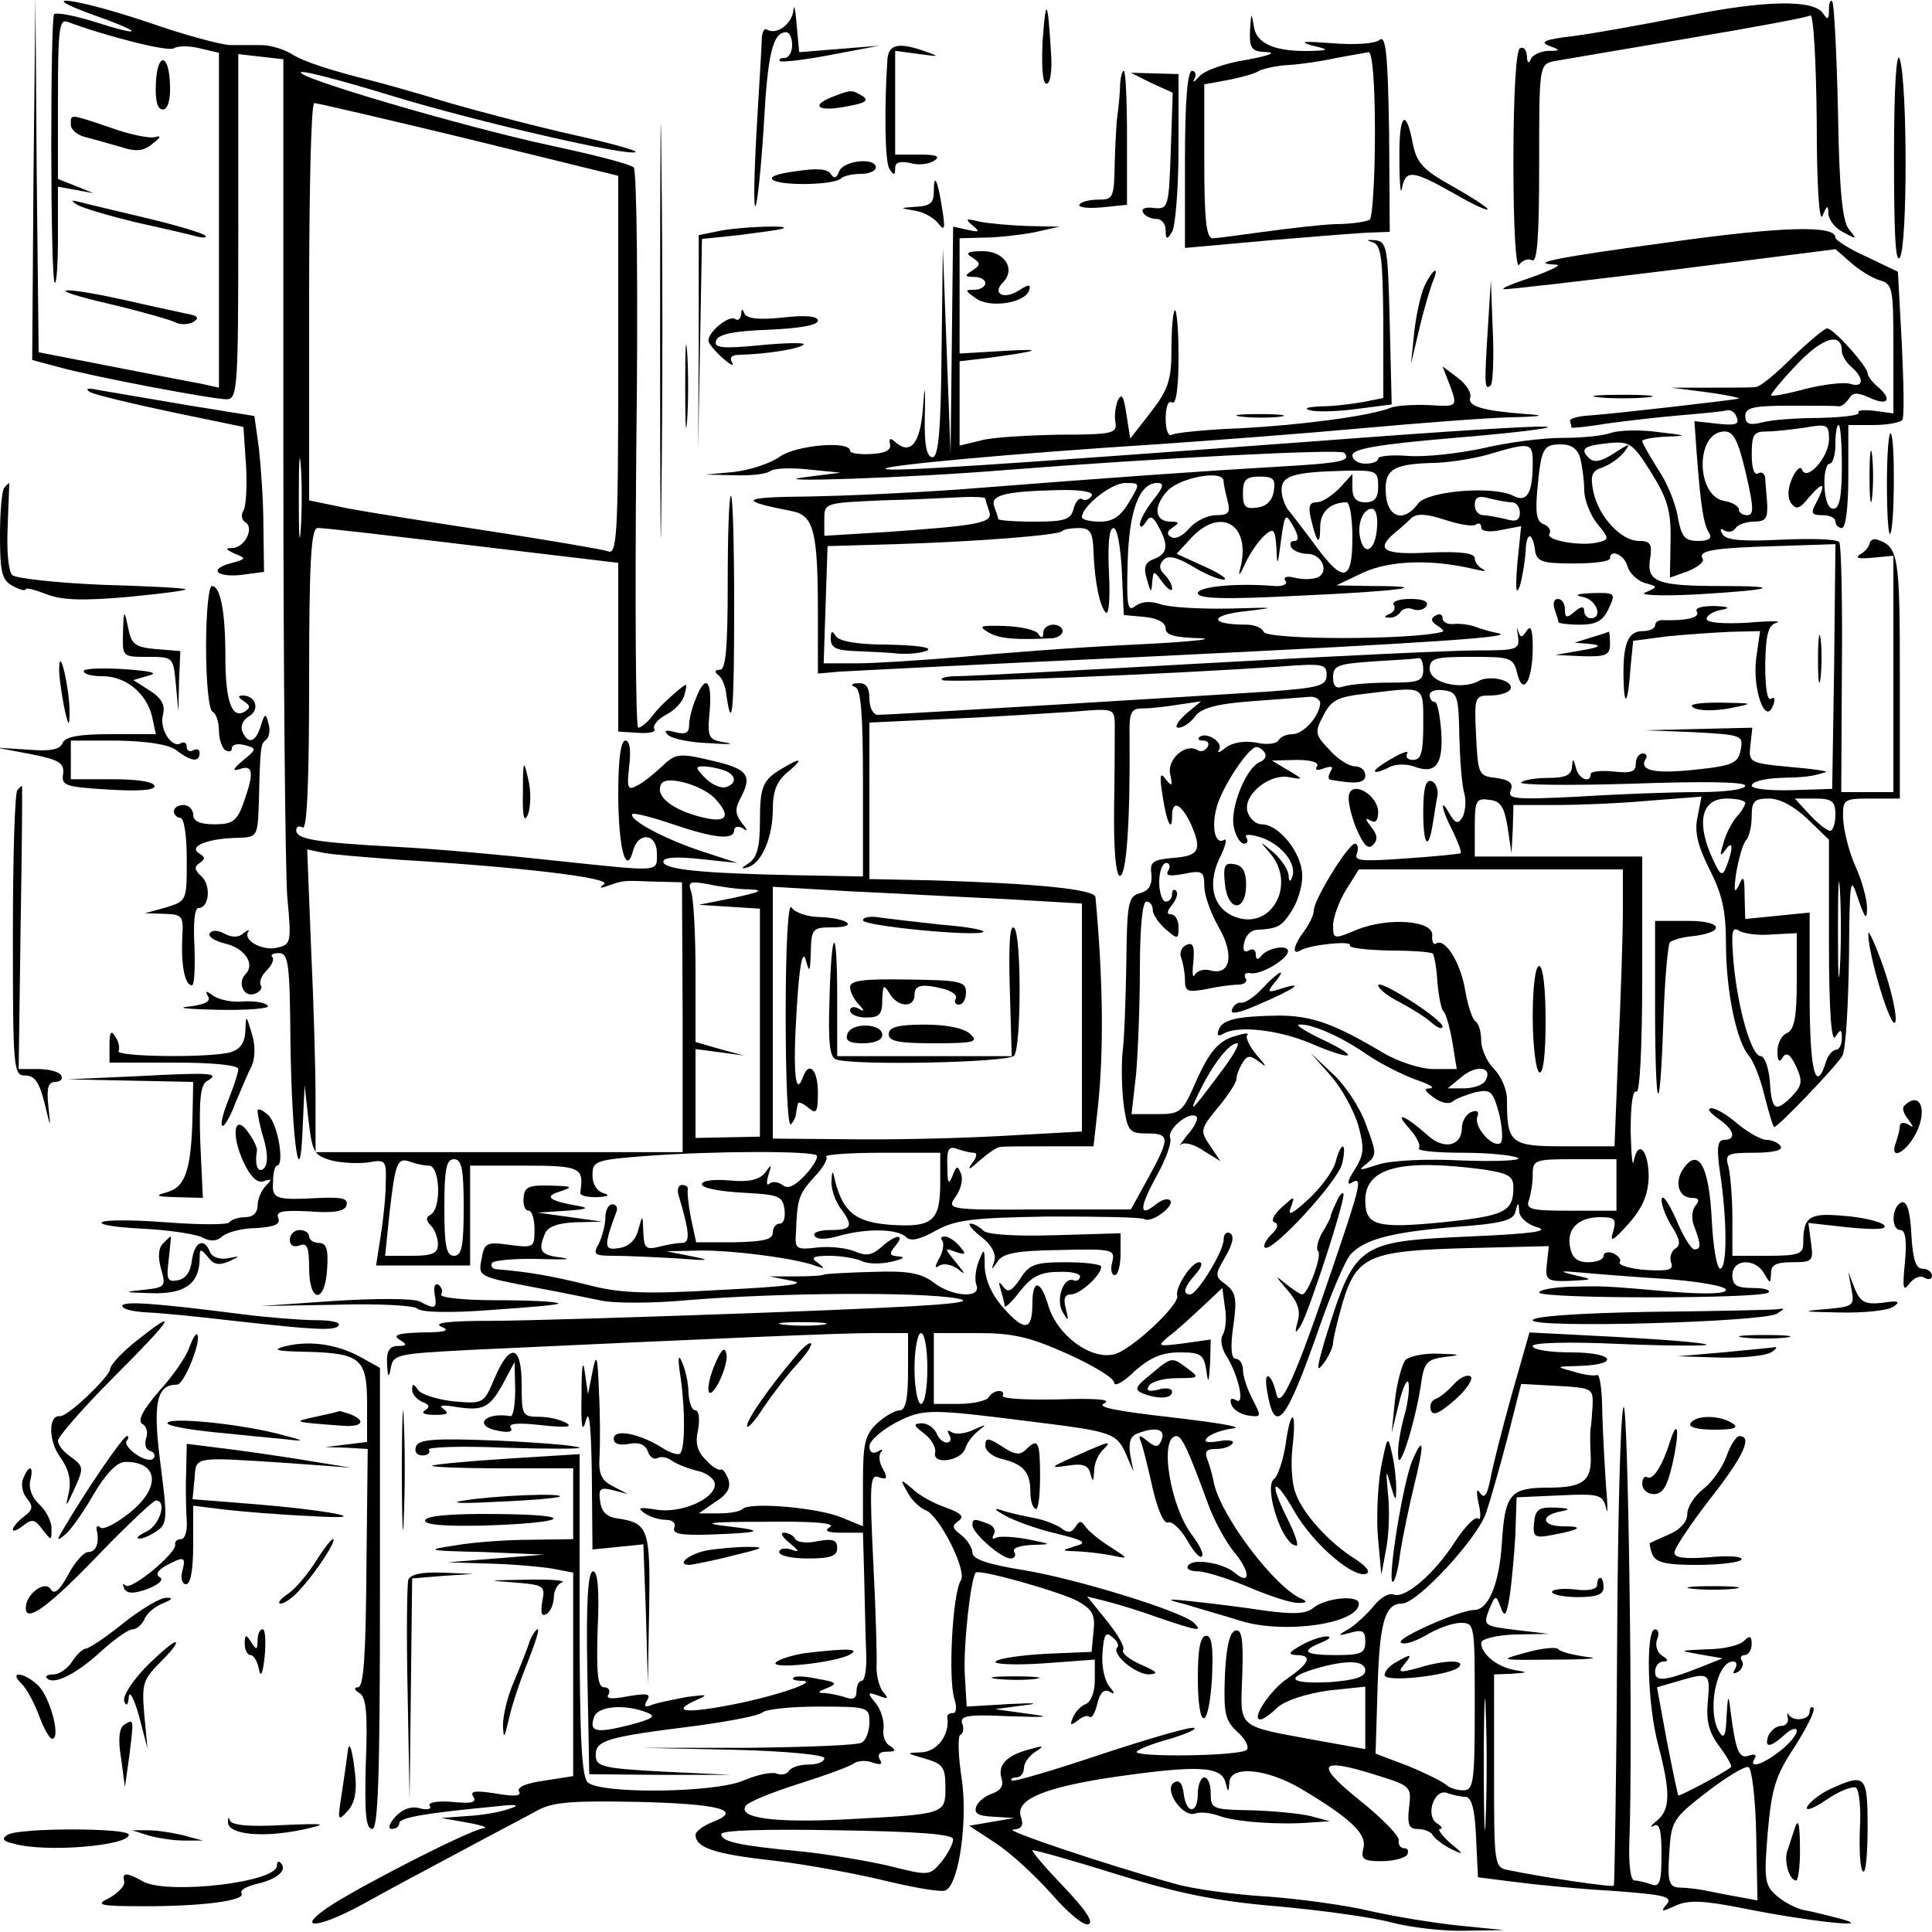 <?xml version="1.0" standalone="no"?>
<!DOCTYPE svg PUBLIC "-//W3C//DTD SVG 20010904//EN"
 "http://www.w3.org/TR/2001/REC-SVG-20010904/DTD/svg10.dtd">
<svg version="1.0" xmlns="http://www.w3.org/2000/svg"
 width="300pt" height="300pt" viewBox="0 0 300 300"
 preserveAspectRatio="xMidYMid meet">
<g transform="translate(0,300) scale(0.1,-0.1)"
fill="#000000" stroke="none">
<path d="M52 2723 l-2 -282 41 -11 c54 -15 239 -50 261 -50 17 0 18 19 18 268
l0 268 35 -4 35 -4 0 -613 c0 -336 3 -646 6 -687 7 -74 6 -75 -18 -80 -23 -4
-52 13 -42 26 2 3 -1 2 -8 -3 -7 -7 -18 -7 -29 -1 -11 6 -20 6 -23 1 -4 -5 7
-12 23 -16 31 -7 48 -32 32 -48 -13 -13 -2 -37 15 -30 8 3 12 9 9 13 -3 5 1
15 9 23 8 8 12 17 9 21 -4 3 1 6 10 6 15 0 17 -16 18 -137 2 -155 15 -245 19
-133 l3 65 6 -54 c6 -50 8 -55 36 -63 16 -4 42 -5 57 -3 27 5 28 3 27 -32 0
-21 -4 -58 -8 -83 l-7 -45 73 0 73 0 0 78 0 77 85 0 c87 0 92 -3 86 -42 0 -5
11 -7 26 -7 17 1 21 3 11 6 -11 3 -18 14 -18 28 0 22 4 24 83 30 106 8 257 8
265 1 3 -3 -5 -17 -18 -31 -16 -17 -27 -22 -35 -15 -7 5 -16 6 -20 2 -5 -4 -5
2 -2 13 6 18 5 18 -5 4 -9 -11 -25 -15 -55 -12 -25 2 -43 0 -43 -6 0 -6 28
-11 63 -13 56 -3 62 -5 65 -25 2 -13 -1 -23 -7 -23 -6 0 -11 -6 -11 -14 0 -11
-15 -14 -60 -15 l-59 0 -8 37 c-4 20 -6 40 -5 45 1 4 -3 7 -9 7 -6 0 -8 -8 -5
-17 17 -57 18 -73 5 -73 -8 0 -24 -3 -36 -6 -20 -5 -23 -2 -24 22 -1 29 -1 29
-8 4 -4 -16 -15 -26 -30 -28 -23 -4 -24 2 -4 56 3 6 0 12 -6 12 -6 0 -11 -9
-11 -21 0 -11 -5 -29 -10 -40 -10 -17 -7 -19 23 -19 19 0 63 -2 98 -4 50 -4
55 -3 24 3 l-40 8 45 1 c47 2 151 -11 185 -23 16 -6 17 -5 5 4 -12 8 -8 11 18
11 18 0 41 -4 50 -8 9 -5 31 -5 47 -1 17 4 22 7 11 8 -15 1 -16 4 -6 16 17 20
1 19 -22 -2 -14 -12 -23 -14 -41 -6 -12 5 -38 8 -57 6 -34 -4 -36 -3 -34 24 2
52 4 58 28 85 14 14 22 29 19 32 -4 3 35 6 85 6 l92 0 0 -45 c0 -61 -11 -71
-76 -67 -55 4 -74 19 -87 67 -4 19 -5 19 -6 -1 0 -11 6 -29 14 -40 21 -28 18
-34 -16 -34 -16 0 -28 -4 -24 -9 3 -6 18 -6 38 0 43 12 91 11 104 -2 7 -7 21
-4 46 10 31 17 56 20 176 22 77 0 143 -1 148 -4 11 -7 48 21 40 29 -4 4 -13 1
-22 -6 -27 -22 -26 -5 1 44 14 25 24 52 21 59 -5 14 31 43 41 33 3 -3 -3 -16
-14 -28 -10 -13 -15 -20 -10 -15 5 4 21 0 35 -10 l26 -16 -16 24 c-16 23 -15
26 12 59 16 19 29 39 29 45 0 5 4 16 9 24 8 13 12 13 28 1 11 -9 9 -5 -5 11
-12 14 -19 29 -15 32 3 4 -7 2 -23 -3 -23 -8 -36 -24 -55 -65 -23 -53 -25 -55
-63 -55 l-39 0 7 61 c3 34 6 109 6 165 0 63 4 104 10 104 6 0 10 -6 10 -13 0
-7 9 -20 20 -30 19 -16 20 -16 20 3 0 11 -5 20 -11 20 -8 0 -7 5 1 15 7 9 10
18 6 22 -3 3 -6 1 -6 -5 0 -7 -4 -12 -10 -12 -5 0 -10 14 -10 30 0 17 5 30 11
30 5 0 7 -5 3 -12 -5 -8 2 -9 24 -5 29 6 32 4 32 -19 0 -14 10 -42 22 -63 25
-43 19 -76 -12 -68 -10 3 -21 0 -25 -7 -3 -6 -4 3 -2 20 2 24 0 31 -10 27 -8
-3 -12 -12 -9 -20 3 -8 6 -24 6 -35 0 -18 4 -19 33 -14 17 4 40 7 50 7 9 0 15
5 11 10 -3 6 0 9 7 8 16 -4 59 22 59 34 0 11 -33 5 -42 -8 -5 -6 -8 -5 -8 3 0
7 -5 10 -11 6 -7 -4 -10 1 -7 12 2 11 10 19 18 20 35 2 40 5 56 30 9 14 17 39
16 56 -1 34 -36 78 -63 78 -9 0 -19 9 -22 20 -7 26 35 60 66 53 21 -4 21 -3
-3 11 l-25 15 38 1 c23 0 36 -4 32 -10 -4 -6 1 -7 11 -3 12 4 15 3 10 -5 -4
-7 -4 -13 1 -13 40 -7 53 -5 53 7 0 8 -7 14 -16 14 -9 0 -27 11 -40 26 -22 23
-23 27 -9 53 12 24 22 29 67 34 92 11 88 14 88 -48 0 -43 -3 -55 -16 -55 -8 0
-12 4 -9 10 3 5 -7 2 -24 -8 -16 -9 -28 -18 -26 -20 2 -2 11 1 21 6 10 6 27 6
39 2 34 -13 46 2 43 53 -2 26 -6 47 -10 47 -5 0 -8 5 -8 11 0 6 10 9 23 7 20
-3 22 -9 23 -71 1 -37 4 -78 8 -90 3 -12 1 -28 -3 -36 -7 -11 -11 -10 -20 5
-16 29 -13 7 5 -27 8 -17 14 -32 12 -34 -2 -1 -40 -5 -85 -8 -70 -5 -81 -4
-76 8 3 8 1 15 -3 15 -11 -1 -64 -87 -64 -104 0 -7 -7 -21 -15 -32 -16 -21
-20 -38 -6 -30 14 9 82 16 77 8 -2 -4 25 -7 60 -8 35 0 66 -2 69 -5 2 -3 6
-23 7 -45 2 -21 6 -41 9 -44 4 -3 10 -24 14 -47 l7 -43 -36 0 c-20 0 -54 11
-78 25 -77 46 -112 58 -163 58 -64 -1 -88 -6 -93 -23 -3 -8 0 -10 8 -5 22 13
85 6 135 -15 65 -28 81 -24 20 5 -27 13 -45 24 -38 24 19 2 66 -19 105 -46 20
-14 54 -31 75 -39 21 -7 32 -13 24 -14 -11 0 -9 -4 5 -14 10 -8 23 -11 29 -7
5 5 22 11 36 15 24 5 27 2 37 -34 5 -22 6 -42 2 -45 -13 -8 -42 26 -36 41 3 8
0 11 -10 7 -7 -3 -14 -14 -14 -24 0 -29 -28 -35 -53 -12 -35 31 -54 39 -29 11
12 -13 19 -28 15 -31 -3 -4 27 -7 68 -7 41 0 79 -4 86 -8 7 -4 -32 -6 -87 -4
-57 3 -113 0 -132 -7 -28 -9 -30 -9 -16 2 16 13 16 16 -1 61 -9 26 -33 62 -52
79 l-34 32 31 -35 c17 -19 36 -54 43 -77 10 -37 9 -46 -6 -70 -10 -15 -12 -24
-5 -20 19 12 15 -3 -30 -135 -55 -163 -80 -219 -86 -193 -7 32 -20 39 -15 8
12 -75 29 -55 82 97 18 52 40 103 48 112 22 24 65 35 165 43 69 5 88 10 91 23
4 16 5 16 6 1 0 -9 13 -21 29 -25 19 -6 -13 -10 -106 -14 -176 -8 -178 -10
-226 -165 -12 -42 -12 -47 0 -31 8 11 14 25 14 31 0 6 7 35 15 63 22 72 41 80
196 84 l124 3 -3 -27 c-3 -26 0 -28 35 -27 38 2 38 2 8 9 -25 6 -24 7 10 4 22
-2 82 -7 133 -10 50 -4 92 -11 92 -17 0 -6 -30 -7 -82 -3 -115 10 -108 9 -160
8 -27 -1 -48 -5 -48 -9 0 -10 346 -10 356 0 4 4 -7 7 -24 7 -25 0 -32 4 -32
20 0 25 35 27 49 3 10 -17 10 -17 11 0 0 13 8 17 33 17 32 0 33 2 29 31 l-4
30 63 -7 c43 -4 61 -3 54 4 -5 5 -33 12 -62 14 -54 5 -63 -1 -63 -43 0 -16 -7
-19 -55 -19 l-55 0 0 58 c0 31 -3 67 -6 80 -6 20 -3 22 40 22 29 0 45 4 41 10
-3 5 -13 10 -22 10 -8 0 -28 11 -45 25 -16 14 -35 25 -41 24 -7 0 -2 -7 11
-16 25 -17 29 -33 9 -33 -10 0 -12 -12 -6 -52 11 -74 11 -148 0 -148 -5 0 -11
34 -13 75 -4 83 -20 113 -43 82 -16 -22 -9 -47 12 -47 11 0 13 -4 5 -13 -5 -7
-6 -21 -1 -32 10 -27 11 -35 0 -35 -5 0 -18 21 -29 48 -12 26 -21 39 -22 29 0
-10 8 -29 17 -43 12 -19 13 -28 4 -33 -6 -4 -9 -14 -6 -22 4 -11 -4 -13 -40
-11 -25 2 -43 8 -40 12 3 4 -2 10 -10 14 -8 3 -15 1 -15 -4 0 -6 -11 -10 -24
-10 -17 0 -25 7 -28 23 -6 29 13 47 47 47 23 0 25 -3 20 -22 -6 -18 -1 -16 24
12 22 25 30 45 31 72 0 41 -16 60 -23 26 -2 -13 -4 7 -5 45 0 40 3 65 9 62 5
-4 9 66 9 179 l0 186 -130 0 -130 0 0 46 c0 41 2 45 23 42 17 -2 23 -11 28
-43 l6 -40 2 38 1 37 68 0 c38 0 104 3 147 7 l77 6 -6 -31 c-5 -22 -1 -43 18
-81 20 -39 26 -65 26 -116 0 -73 16 -152 36 -175 7 -8 18 -36 24 -62 7 -27 13
-48 15 -48 6 0 98 96 106 111 5 10 9 78 10 151 1 124 2 130 14 93 11 -32 14
-35 14 -15 0 14 -8 43 -18 65 -10 22 -18 55 -19 73 -1 31 0 32 44 32 l44 0 0
189 c0 188 -2 202 -35 213 -6 2 -11 -1 -12 -6 -1 -5 -7 -13 -15 -17 -8 -6 -1
-7 20 -5 l32 3 0 -183 0 -184 -40 0 -41 0 1 190 c1 104 -1 193 -4 198 -3 5
-43 6 -89 4 -62 -3 -86 -1 -92 8 -5 8 -4 11 3 6 6 -3 13 -2 17 4 3 5 16 10 28
10 19 0 22 5 21 28 -1 15 -3 33 -3 40 -1 7 -6 10 -11 7 -6 -4 -10 8 -10 29 0
31 3 36 23 36 12 0 39 3 60 6 34 6 37 5 37 -18 0 -28 -35 -67 -42 -47 -2 6 -9
0 -15 -13 -7 -16 -8 -30 -2 -39 8 -11 13 -10 29 10 22 25 26 21 10 -10 -9 -16
-7 -19 10 -19 11 0 20 -4 20 -10 0 -5 5 -10 10 -10 6 0 10 33 10 80 l0 80 39
0 c22 0 42 4 45 8 3 5 2 58 -1 119 l-6 111 -48 23 c-27 12 -49 26 -49 30 0 20
-85 17 -257 -7 -177 -24 -222 -33 -177 -35 10 0 -6 -8 -36 -19 -30 -10 -50
-18 -45 -19 6 -1 124 13 263 30 l252 32 23 -20 c12 -11 32 -24 45 -28 21 -6
22 -11 22 -107 l0 -100 -29 4 c-17 2 -28 1 -25 -3 2 -4 -25 -7 -60 -8 -36 0
-76 -3 -90 -7 -20 -5 -26 -2 -26 10 0 13 12 16 70 16 39 0 73 0 76 -1 4 0 10
5 15 12 6 10 13 10 33 1 28 -13 35 -2 11 18 -8 7 -15 16 -15 20 0 11 -53 70
-63 70 -4 0 -28 -20 -54 -45 -25 -25 -50 -46 -57 -46 -6 -1 -38 -1 -71 -1
l-60 0 55 -7 c30 -4 53 -9 50 -10 -7 -2 -188 -23 -230 -26 -19 -1 -34 -5 -32
-9 1 -3 2 -8 2 -10 0 -1 24 1 53 6 28 4 80 10 115 13 35 3 68 6 74 8 6 1 13
-4 15 -12 4 -10 -3 -12 -30 -9 l-36 4 4 -56 c6 -76 10 -104 19 -118 5 -8 -1
-12 -17 -12 -21 0 -26 6 -32 38 -3 20 -17 54 -31 74 -13 21 -24 40 -24 43 0 3
17 6 38 7 33 1 32 2 -13 7 -27 4 -60 3 -73 -1 -13 -5 -47 -8 -77 -8 -30 0 -84
-7 -122 -16 -37 -8 -89 -14 -116 -12 -26 2 -47 0 -47 -4 0 -5 -9 -8 -20 -8
-11 0 -20 6 -20 13 0 10 40 17 158 27 86 7 152 15 145 17 -7 3 -162 -7 -345
-21 -527 -39 -678 -49 -683 -44 -6 5 200 24 420 38 88 6 232 17 320 25 88 8
192 16 230 17 49 1 57 3 25 5 -67 5 -92 12 -87 26 2 7 -6 20 -19 30 l-24 18
10 -26 c14 -37 14 -37 -32 -34 -24 1 -50 -1 -58 -4 -32 -13 -139 -27 -233 -32
-54 -2 -102 -7 -107 -10 -6 -4 -10 8 -10 25 0 18 4 29 10 25 6 -4 10 22 10 71
0 43 -3 75 -6 72 -3 -4 -5 -31 -5 -61 0 -47 -5 -62 -32 -97 l-32 -41 -6 38
c-4 27 -7 33 -13 22 -4 -10 -6 -25 -4 -35 3 -17 -5 -19 -87 -19 -49 -1 -105
-4 -122 -9 l-33 -8 0 66 0 65 43 5 c82 11 91 15 25 11 l-68 -4 0 89 0 90 38 1
c20 0 55 4 77 8 l40 9 -50 1 c-27 1 -61 4 -75 7 -20 5 -22 4 -10 -6 12 -10 11
-11 -7 -7 l-23 5 -2 -176 -2 -177 -6 160 -6 160 -2 -162 c-1 -123 -5 -163 -14
-163 -9 0 -13 19 -12 62 1 52 0 54 -3 13 -4 -53 -19 -71 -41 -53 -10 9 -12 8
-10 -2 2 -9 -8 -14 -29 -15 -18 -1 -33 1 -33 5 0 16 -83 9 -109 -9 -15 -11
-47 -21 -72 -24 l-44 -4 45 -1 c26 -1 50 2 55 6 6 5 33 6 60 3 l50 -5 -55 -7
c-73 -9 165 -1 310 11 242 19 520 33 527 27 12 -13 -3 -16 -107 -22 -104 -6
-248 -16 -490 -35 -69 -5 -174 -10 -235 -11 -106 -1 -111 -6 -24 -23 33 -7 39
-33 39 -160 l0 -92 33 3 c17 1 230 12 472 23 454 22 584 31 550 37 -11 2 -27
7 -35 10 -8 3 -23 5 -33 4 -9 -1 -17 3 -17 9 0 6 -5 8 -11 4 -8 -4 -7 -9 2
-15 8 -5 12 -9 9 -10 -44 -13 -274 -13 -278 0 -2 6 -14 11 -27 11 -58 0 -58
15 0 21 50 6 46 6 -25 4 -47 -1 -96 2 -109 7 -15 5 -28 4 -38 -3 -12 -10 -14
0 -12 67 2 81 18 124 46 124 11 0 10 -6 -6 -26 -12 -15 -21 -32 -21 -38 0 -6
4 -5 9 3 7 11 11 10 20 -7 16 -29 14 -42 -7 -50 -14 -5 -17 -13 -11 -32 6 -21
7 -21 8 -5 2 20 2 20 16 1 8 -11 15 -15 15 -10 0 6 -5 15 -12 22 -8 8 -9 15
-1 23 7 7 20 4 44 -10 19 -12 41 -21 49 -21 8 0 -5 9 -29 20 l-44 20 23 25
c46 49 93 20 76 -47 -4 -15 -1 -12 8 8 8 17 22 36 30 43 14 12 16 9 18 -20 1
-30 2 -28 7 11 6 43 7 44 19 23 9 -16 9 -23 2 -23 -6 0 -8 -4 -5 -10 3 -5 14
-10 25 -10 23 0 35 -29 15 -37 -9 -3 -24 -3 -35 0 -12 3 -18 1 -14 -5 4 -5 -4
-9 -17 -8 -59 5 -119 -1 -119 -11 0 -9 43 -10 158 -4 157 7 213 15 111 15
l-54 1 42 20 c42 19 107 21 173 5 14 -3 19 -4 13 0 -7 3 -13 11 -13 17 0 8
-21 11 -70 9 -71 -4 -85 4 -55 30 9 7 21 18 27 24 9 7 23 6 51 -3 21 -7 43
-11 48 -8 5 4 9 2 9 -4 0 -6 12 -8 31 -4 l31 6 -6 -59 c-3 -38 -2 -50 4 -34 4
14 8 38 9 54 1 31 11 31 15 -1 3 -15 12 -18 59 -18 32 0 57 3 57 8 0 15 22 6
27 -12 3 -11 15 -22 26 -26 22 -6 22 -6 2 -15 -12 -4 22 -6 80 -3 118 7 137
13 39 13 -100 0 -117 6 -112 41 4 24 1 29 -17 29 -28 0 -63 38 -71 77 -5 25
-2 32 14 37 11 4 26 14 34 24 11 15 9 14 -16 -2 -20 -13 -31 -15 -39 -7 -14
14 -8 19 32 23 32 3 37 -1 65 -46 25 -40 31 -59 30 -106 l-1 -57 28 10 c15 6
26 15 23 19 -8 13 14 17 114 20 l92 3 -2 -190 -3 -190 -62 -2 c-36 -1 -63 2
-63 7 0 6 19 11 43 12 40 1 50 2 72 9 6 1 -19 5 -55 8 -64 6 -65 7 -62 34 l3
27 -83 -2 -83 -2 76 -3 c74 -4 76 -5 72 -27 -4 -21 -12 -25 -69 -31 -64 -7
-89 -2 -79 16 4 5 1 9 -4 9 -6 0 -11 -7 -11 -16 0 -13 -8 -15 -35 -12 -19 2
-35 0 -35 -4 0 -15 -19 -8 -23 10 -4 15 -5 15 -6 1 -1 -13 -11 -17 -37 -17
-19 0 -38 -3 -42 -7 -4 -4 73 -5 171 -2 112 4 177 3 177 -3 0 -6 -32 -10 -72
-10 -40 0 -124 -3 -186 -7 -100 -5 -112 -4 -106 10 4 11 -2 16 -23 19 -27 3
-28 5 -31 66 -3 60 -2 62 22 62 14 0 27 4 31 9 8 14 -32 24 -50 13 -27 -14
-75 -2 -75 19 0 17 8 19 65 19 61 0 65 -1 71 -26 9 -36 24 -11 24 41 0 27 -3
35 -9 26 -8 -12 -10 -12 -14 0 -2 8 -2 4 0 -8 3 -22 0 -23 -64 -23 -38 0 -228
-9 -423 -20 -195 -11 -368 -20 -384 -20 -16 0 -27 -3 -23 -6 5 -5 353 9 525
21 66 5 72 4 72 -13 0 -17 -11 -20 -92 -26 -94 -6 -582 -36 -605 -36 -7 0 -13
11 -13 25 0 17 -5 25 -17 24 -11 0 -13 -3 -5 -6 9 -3 12 -43 12 -149 l0 -145
-108 2 c-145 3 -202 9 -202 21 0 7 21 8 58 4 l57 -6 -58 19 c-57 19 -112 49
-105 57 3 2 31 -5 63 -16 65 -22 95 -25 95 -9 0 5 6 7 13 3 9 -6 8 -3 -1 8
-10 13 -11 22 -3 37 20 37 13 47 -44 60 -51 12 -56 11 -77 -9 -13 -12 -30 -26
-39 -30 -14 -8 -16 -4 -12 30 3 25 1 40 -6 40 -7 0 -11 -29 -11 -82 0 -84 12
-130 23 -89 8 30 37 27 37 -4 0 -30 9 -29 -162 -11 -73 8 -182 18 -243 21
-128 7 -155 12 -155 26 0 6 5 7 10 4 7 -4 10 75 10 229 0 182 3 236 13 236 6
1 114 -12 240 -27 l227 -27 0 -131 0 -131 31 -2 c17 -1 28 1 25 6 -3 5 5 15
18 22 14 7 27 21 29 32 5 19 5 19 -16 1 -12 -10 -28 -26 -35 -36 -7 -9 -17
-17 -21 -17 -4 0 -5 194 -3 431 3 239 1 434 -4 439 -5 5 -63 20 -129 34 -135
29 -404 108 -387 114 6 2 69 -15 141 -37 131 -40 370 -95 378 -87 3 2 -40 14
-94 26 -54 12 -143 35 -198 51 -55 17 -107 31 -115 33 -68 17 -108 30 -127 42
-13 8 -34 14 -48 14 -14 0 -35 0 -47 0 -13 0 -70 15 -127 35 -116 39 -185 47
-81 10 76 -27 71 -33 -6 -8 -30 9 -56 14 -60 11 -6 -7 -6 -410 1 -417 3 -2 5
30 5 73 l0 76 28 -5 27 -5 -27 11 -28 11 0 125 c0 108 2 124 15 119 59 -22
156 -47 165 -41 6 4 24 4 40 0 l30 -7 0 -260 0 -260 -27 6 c-16 3 -79 15 -140
27 l-113 22 -3 276 -2 276 -3 -282z m676 61 l232 -57 0 -294 c0 -266 -2 -295
-16 -289 -9 3 -91 17 -182 31 -92 14 -193 30 -224 36 l-58 12 0 308 c0 170 3
309 8 309 4 0 112 -25 240 -56z m2132 -329 c0 -7 7 -18 15 -25 20 -17 19 -33
-2 -26 -10 3 -42 -1 -70 -8 -29 -8 -53 -12 -53 -10 0 3 18 25 41 49 39 41 69
50 69 20z m0 -180 c0 -47 -4 -65 -13 -65 -8 0 -13 13 -14 35 -1 19 3 35 8 35
5 0 9 14 9 30 0 17 2 30 5 30 3 0 5 -29 5 -65z m-149 -10 c12 -52 13 -65 2
-65 -7 0 -13 4 -13 9 0 5 -10 11 -22 13 -45 7 -46 108 0 108 14 0 21 -14 33
-65z m-2244 -87 c-2 -29 -3 -8 -3 47 0 55 1 79 3 53 2 -26 2 -71 0 -100z
m1913 103 c0 -47 -9 -62 -30 -51 -30 16 -133 8 -148 -12 -22 -30 -47 -22 -50
14 -3 38 10 47 68 49 25 0 65 6 90 13 67 20 70 19 70 -13z m74 7 c3 -13 6 -35
6 -49 0 -15 9 -38 20 -52 19 -23 19 -25 2 -29 -26 -7 -83 3 -76 13 3 5 -1 12
-9 15 -11 4 -13 17 -10 52 6 66 9 72 37 72 16 0 26 -7 30 -22z m-314 -43 c0
-18 -5 -25 -20 -25 -14 0 -20 7 -20 22 l0 22 -20 -22 c-12 -12 -27 -22 -36
-22 -11 0 -13 -7 -8 -27 9 -38 14 -41 14 -11 0 23 16 38 41 38 5 0 9 -25 9
-55 0 -68 -14 -71 -56 -14 -16 22 -35 46 -41 54 -7 7 -13 23 -13 34 0 22 17
28 98 30 49 1 52 0 52 -24z m-240 8 c0 -5 3 -18 6 -30 5 -19 2 -23 -18 -23
-13 0 -31 -9 -41 -20 -10 -12 -22 -18 -28 -14 -8 4 -7 9 2 15 11 7 10 9 -3 9
-25 0 -28 23 -5 48 20 21 87 33 87 15z m78 -15 c-2 -15 -11 -24 -25 -26 -19
-3 -23 1 -23 22 0 21 5 26 26 26 21 0 25 -4 22 -22z m-225 -18 c-13 -22 -25
-30 -45 -30 -15 0 -28 3 -28 7 0 17 46 53 67 53 24 0 24 0 6 -30z m-58 10 c-4
-6 -10 -8 -15 -5 -4 3 -10 -4 -13 -15 -4 -17 -14 -20 -61 -20 -31 0 -56 2 -56
4 0 2 -3 11 -6 19 -7 18 15 24 99 26 37 1 56 -3 52 -9z m-165 -4 c0 -2 3 -11
6 -20 7 -18 -16 -22 -158 -32 l-98 -6 0 26 c0 25 1 25 88 29 48 1 104 4 125 5
20 1 37 0 37 -2z m818 -6 c6 0 12 -7 12 -16 0 -12 -6 -15 -22 -10 -13 3 -29 6
-35 6 -7 0 -13 7 -13 16 0 12 6 15 23 10 12 -3 28 -6 35 -6z m-210 -42 c-3
-34 -20 -42 -26 -13 -5 22 5 45 18 45 7 0 10 -14 8 -32z m-440 -35 c2 -49 10
-85 19 -94 5 -5 7 23 5 61 -2 44 0 70 7 70 6 0 11 -29 13 -67 l3 -68 33 -3
c20 -2 32 -9 32 -18 0 -10 14 -14 53 -15 28 -1 -18 -6 -103 -10 -85 -4 -205
-13 -266 -19 -60 -5 -134 -10 -162 -10 l-53 0 3 91 3 91 105 3 c129 4 252 14
259 20 2 3 14 5 26 5 18 0 22 -6 23 -37z m512 -183 c0 -18 -7 -20 -54 -20 -30
0 -61 -3 -70 -6 -11 -4 -16 0 -16 14 0 19 7 21 63 25 34 2 65 4 70 5 4 1 7 -7
7 -18z m-160 -52 c-1 -20 -26 -48 -43 -48 -9 0 -19 -4 -22 -10 -3 -5 -19 -7
-35 -3 -19 3 -36 0 -47 -8 -9 -8 -14 -9 -10 -3 7 12 -21 29 -31 19 -3 -3 0 -5
7 -5 7 0 9 -5 6 -10 -4 -6 -10 -8 -15 -5 -19 12 -48 -14 -43 -37 4 -19 3 -20
-7 -8 -8 12 -10 6 -5 -24 6 -42 15 -61 15 -33 0 25 13 20 28 -10 19 -42 15
-52 -25 -55 -33 -3 -38 -6 -35 -26 1 -17 -4 -25 -18 -29 -18 -5 -20 -14 -21
-107 -1 -55 -3 -119 -6 -141 -2 -22 -1 -59 2 -82 6 -40 9 -43 36 -43 36 0 36
-7 2 -69 l-27 -49 -143 0 c-142 -1 -143 0 -129 20 8 11 12 27 8 36 -5 13 -7
12 -13 -4 -6 -15 -8 -11 -8 15 -1 26 2 32 15 27 9 -3 20 -6 26 -6 6 0 5 -7 -3
-17 -8 -11 -3 -9 11 4 14 12 28 22 33 22 4 1 38 1 76 1 l69 0 7 63 c9 86 8
195 -4 324 -1 12 -89 21 -253 26 l-98 2 0 121 0 122 128 6 c70 3 155 9 190 11
59 5 62 5 63 -17 0 -13 0 -71 -1 -130 -1 -70 3 -108 9 -108 10 0 16 82 15 213
-1 42 2 47 21 47 13 0 38 3 56 6 l34 5 -24 -20 c-13 -12 -18 -21 -11 -21 7 0
19 8 26 18 9 12 32 19 86 23 40 3 81 6 91 7 9 1 17 -4 17 -10z m-86 -77 c3 -5
0 -11 -7 -14 -22 -8 -48 -73 -41 -102 3 -14 10 -25 16 -25 5 0 7 4 3 10 -3 5
7 5 25 -1 32 -12 55 -42 46 -62 -2 -7 -5 -6 -5 4 -1 9 -11 24 -23 35 -23 19
-23 19 -5 -2 38 -45 5 -113 -48 -100 -39 10 -52 48 -32 92 10 19 13 33 8 30
-14 -9 -21 20 -11 53 9 31 49 91 61 91 4 0 10 -4 13 -9z m-840 -27 c19 -7 21
-20 4 -26 -7 -3 -22 3 -32 13 -16 16 -17 19 -4 19 9 0 23 -3 32 -6z m-12 -46
c26 -29 14 -38 -33 -24 -40 12 -62 32 -52 49 8 14 67 -3 85 -25z m1598 -5 c0
-3 -6 -14 -14 -22 -7 -9 -17 -27 -20 -41 -6 -19 -5 -21 3 -10 12 17 13 4 2
-25 -7 -18 -10 -15 -25 19 -22 53 -12 86 25 86 16 0 29 -3 29 -7z m97 -25 l33
-32 0 -160 c0 -108 4 -156 10 -146 8 13 10 12 10 -2 0 -10 -4 -18 -9 -18 -5 0
-13 -9 -16 -20 -16 -50 -25 -11 -25 106 l0 127 -50 -5 -50 -5 -1 36 c0 30 -2
33 -9 16 -7 -14 -8 -8 -4 20 4 22 10 44 15 50 5 5 9 22 9 37 0 24 4 28 27 28
17 0 39 -12 60 -32z m43 7 c0 -14 -4 -25 -8 -25 -5 0 -19 11 -32 25 l-23 25
31 0 c27 0 32 -4 32 -25z m-2230 -70 c184 -11 331 -28 318 -38 -9 -6 -6 -7 7
-2 24 8 21 8 72 6 l42 -1 1 -210 0 -209 -285 0 -285 0 0 83 c0 45 -3 151 -7
235 l-6 152 24 -5 c13 -3 67 -7 119 -11z m2237 -167 c-2 -35 -3 -9 -3 57 0 66
1 94 3 63 2 -32 2 -86 0 -120z m-337 89 c0 -35 -3 -132 -7 -215 l-6 -152 -77
0 c-85 0 -90 4 -90 73 0 15 -9 36 -20 47 -11 11 -20 31 -20 44 0 14 -4 27 -9
30 -5 4 -12 25 -16 49 -7 42 -31 81 -45 72 -4 -3 -7 3 -6 13 1 23 -69 28 -118
8 -35 -15 -36 -14 -36 7 0 12 9 37 20 55 l20 32 205 0 205 0 0 -63z m-1356 32
c23 -1 17 -4 -24 -13 l-55 -11 48 -3 47 -3 0 -177 0 -177 -50 -1 -50 -1 0 69
0 69 38 -5 37 -5 -37 10 -38 11 0 108 c0 60 -3 116 -7 126 -5 15 -2 16 27 11
18 -4 47 -8 64 -8z m396 -15 l120 -7 0 -177 0 -177 -127 -7 c-71 -4 -179 -6
-240 -5 l-113 1 0 196 0 195 120 -7 c66 -3 174 -9 240 -12z m1192 -55 l38 2 0
-75 c0 -56 -4 -75 -15 -80 -8 -3 -15 -16 -15 -28 0 -16 3 -19 8 -10 6 9 12 5
21 -14 11 -24 9 -30 -8 -48 -25 -24 -30 -20 -33 27 -2 20 -8 37 -14 37 -14 0
-35 71 -42 144 -4 48 -3 58 8 51 8 -5 31 -8 52 -6z m-858 -216 c-47 -63 -50
-65 -29 -23 20 40 44 70 56 70 5 0 -7 -21 -27 -47z m412 -12 c-4 -6 -19 -11
-33 -11 l-25 0 23 19 c24 19 48 13 35 -8z m-1640 -131 c17 0 20 -65 3 -76 -8
-4 -8 -9 0 -17 6 -6 11 -19 11 -29 0 -14 -8 -18 -41 -18 l-41 0 7 68 c9 78 12
85 32 78 8 -3 21 -6 29 -6z m54 -65 c0 -60 -3 -75 -15 -75 -12 0 -15 15 -15
75 0 60 3 75 15 75 12 0 15 -15 15 -75z m1790 35 l0 -40 -71 0 c-61 0 -70 2
-65 16 3 9 6 27 6 40 0 23 3 24 65 24 l65 0 0 -40z m-206 24 c38 -6 46 -10 46
-28 0 -38 -14 -44 -110 -54 -103 -10 -120 -5 -120 34 0 51 55 65 184 48z"/>
<path d="M1535 2018 c17 -10 42 -12 100 -9 8 1 15 6 15 11 0 6 -7 10 -15 10
-8 0 -15 -6 -15 -12 0 -9 -3 -10 -8 -2 -4 6 -27 11 -52 12 -38 1 -42 0 -25
-10z"/>
<path d="M1290 2008 c0 -14 9 -18 38 -19 20 -1 51 -2 67 -4 17 -1 37 1 45 5 8
5 -18 8 -60 9 -48 0 -76 5 -82 13 -6 10 -8 8 -8 -4z"/>
<path d="M1902 1628 c4 -43 32 -46 33 -3 0 21 -5 31 -18 33 -15 3 -18 -2 -15
-30z"/>
<path d="M2380 1421 c0 -44 5 -83 10 -86 6 -4 10 25 10 79 0 51 -4 86 -10 86
-6 0 -10 -33 -10 -79z"/>
<path d="M1220 1426 c0 -99 3 -176 8 -172 4 4 8 12 8 17 1 5 2 12 3 15 0 4 8
1 16 -6 13 -11 15 -7 15 24 0 35 -14 49 -23 24 -12 -34 -16 8 -10 103 4 68 9
95 14 79 6 -22 7 -20 8 13 1 35 3 37 33 37 42 0 26 14 -18 16 -20 0 -40 7 -45
15 -5 8 -9 -56 -9 -165z"/>
<path d="M1340 1571 c0 -9 178 -26 187 -18 2 3 -26 8 -64 11 -37 4 -80 9 -95
11 -16 3 -28 1 -28 -4z"/>
<path d="M1568 1465 l3 -105 -135 0 -136 0 0 92 c0 115 -9 111 -12 -5 -2 -65
0 -88 10 -92 27 -10 271 -5 277 6 11 17 11 187 0 198 -7 7 -9 -25 -7 -94z"/>
<path d="M1320 1467 c0 -7 6 -19 13 -26 10 -11 10 -13 0 -7 -7 4 -13 2 -13 -3
0 -6 11 -11 25 -11 21 0 25 5 25 28 1 23 2 24 11 10 12 -22 39 -24 39 -3 0 16
12 18 47 9 13 -4 20 -10 17 -15 -3 -5 0 -9 5 -9 6 0 11 8 11 19 0 17 -9 19
-90 20 -69 1 -90 -1 -90 -12z"/>
<path d="M1316 1395 c-4 -11 2 -15 24 -15 18 0 30 5 30 13 0 18 -47 20 -54 2z"/>
<path d="M1380 1394 c0 -11 16 -14 71 -14 61 0 69 2 56 14 -9 9 -35 15 -71 15
-42 0 -56 -4 -56 -15z"/>
<path d="M1025 2485 c0 -286 1 -402 2 -257 2 145 2 379 0 520 -1 141 -2 23 -2
-263z"/>
<path d="M1232 2984 c-2 -21 -26 -39 -41 -30 -4 3 -7 -3 -8 -12 0 -9 -4 -73
-8 -142 -4 -69 -5 -123 -2 -120 3 3 9 60 13 125 6 112 14 145 35 145 5 0 9 -9
9 -20 0 -11 -5 -20 -12 -20 -6 0 -9 -2 -7 -5 3 -2 39 2 80 10 l74 14 -62 -5
-62 -5 -4 43 c-2 24 -4 33 -5 22z"/>
<path d="M1619 2937 c-2 -41 0 -67 6 -67 6 0 9 20 7 48 -5 84 -8 88 -13 19z"/>
<path d="M2618 2975 c-65 -13 -144 -27 -175 -31 -43 -5 -53 -9 -38 -15 19 -7
19 -8 -2 -8 -12 -1 -24 -7 -26 -13 -3 -8 -6 -5 -6 5 -1 10 -5 15 -11 12 -6 -4
-10 -74 -10 -178 0 -102 4 -166 9 -158 5 7 14 10 20 7 8 -5 11 37 11 148 0
153 0 156 23 161 12 2 105 18 206 35 101 17 188 33 192 36 5 3 9 -70 10 -163
0 -103 4 -160 9 -148 7 17 9 17 9 3 1 -10 11 -23 24 -29 20 -11 21 -11 8 5
-10 12 -15 59 -17 183 -2 91 -6 168 -9 171 -3 3 -5 -3 -5 -14 0 -14 -2 -16 -9
-5 -14 22 -90 21 -213 -4z"/>
<path d="M1941 2953 c-1 -29 2 -33 27 -34 15 -1 0 -6 -33 -12 -33 -5 -66 -17
-73 -26 -8 -9 -11 -10 -7 -3 3 6 1 12 -4 12 -7 0 -11 -47 -11 -138 l0 -137
133 12 c72 6 144 12 159 12 l26 1 -1 154 c-2 123 -5 152 -15 144 -7 -6 -38 -8
-75 -5 -40 3 -51 3 -32 -3 29 -7 30 -8 4 -9 -57 -2 -88 10 -92 38 -4 23 -4 22
-6 -6z m194 -160 c0 -71 -4 -131 -8 -134 -4 -3 -28 -7 -53 -7 -25 -1 -75 -7
-112 -12 -37 -5 -73 -10 -79 -10 -10 0 -13 30 -13 120 l0 119 38 7 c20 4 42
10 47 14 6 3 26 8 45 9 19 1 53 6 75 11 22 4 45 8 50 9 6 1 10 -47 10 -126z"/>
<path d="M1378 2908 c-5 -76 -4 -159 3 -170 7 -11 9 -11 9 1 0 9 7 11 23 8 12
-4 29 -2 37 3 11 7 5 10 -22 10 l-38 0 0 80 0 81 38 -5 c29 -4 32 -4 12 3 -44
16 -60 13 -62 -11z"/>
<path d="M2941 2760 c0 -119 2 -170 9 -160 12 18 12 269 0 308 -5 16 -9 -42
-9 -148z"/>
<path d="M242 2870 c-1 -26 2 -40 11 -40 7 0 12 14 11 37 -1 51 -20 53 -22 3z"/>
<path d="M1739 2860 c-1 -16 -3 -34 -4 -40 -1 -5 -3 -37 -4 -70 -1 -57 -2 -60
-25 -60 -14 0 -27 -3 -30 -8 -2 -4 13 -6 35 -4 l39 4 0 104 c0 57 -2 104 -5
104 -3 0 -6 -13 -6 -30z"/>
<path d="M1788 2871 l33 -15 -3 -90 c-3 -88 -4 -91 -26 -89 -13 2 -21 -1 -17
-7 3 -6 13 -10 21 -10 8 0 14 -8 14 -17 0 -15 2 -16 10 -3 5 8 10 67 10 130
l0 115 -37 1 -37 1 32 -16z"/>
<path d="M1291 2849 c-34 -14 -19 -23 25 -14 28 5 34 9 23 16 -17 10 -17 10
-48 -2z"/>
<path d="M110 2806 c0 -7 10 -16 23 -19 12 -3 36 -10 54 -15 24 -8 36 -7 50 5
13 10 14 13 3 10 -8 -2 -39 4 -69 15 -65 22 -61 21 -61 4z"/>
<path d="M2173 2752 c0 -37 2 -57 4 -44 6 29 16 28 80 -8 29 -17 53 -28 53
-25 0 3 -25 19 -55 36 -45 25 -55 36 -61 65 -11 59 -22 47 -21 -24z"/>
<path d="M1303 2734 c-4 -11 -8 -12 -13 -4 -5 8 -22 9 -55 4 -30 -4 -42 -9
-34 -14 17 -9 95 -7 105 3 4 4 18 7 31 7 13 0 23 5 23 10 0 16 -50 11 -57 -6z"/>
<path d="M1450 2702 c0 -17 -6 -22 -27 -23 -27 -2 -27 -2 -3 -6 14 -2 30 -11
37 -20 10 -13 11 -8 6 23 -7 45 -13 57 -13 26z"/>
<path d="M120 2682 c8 -5 49 -17 90 -27 41 -9 84 -19 95 -22 11 -3 17 -2 14 1
-4 4 -44 16 -90 27 -46 11 -93 22 -104 25 -15 4 -16 3 -5 -4z"/>
<path d="M1115 2641 l-30 -6 0 -168 -1 -167 3 164 3 165 58 6 c31 4 62 8 67
10 18 6 -69 3 -100 -4z"/>
<path d="M2131 2624 c14 -4 16 -24 17 -123 l0 -119 -30 -6 c-17 -3 -47 -7 -67
-7 -20 -1 -28 -3 -17 -6 10 -3 43 -2 73 2 l54 7 -3 126 c-3 118 -4 127 -23
129 -13 1 -14 0 -4 -3z"/>
<path d="M1510 2600 c13 -9 13 -11 0 -20 -13 -8 -12 -10 3 -10 9 0 17 -4 17
-10 0 -5 -8 -10 -17 -10 -15 0 -15 -1 2 -13 21 -16 76 -8 83 12 3 10 0 10 -16
0 -23 -15 -42 -5 -25 12 21 21 3 49 -31 49 -24 0 -28 -3 -16 -10z"/>
<path d="M2212 2556 c-6 -13 -13 -45 -16 -72 l-5 -49 13 55 c7 30 17 63 21 73
11 26 0 20 -13 -7z"/>
<path d="M2310 2485 c-5 -81 -5 -93 5 -83 3 3 5 41 3 84 l-3 79 -5 -80z"/>
<path d="M170 2528 c47 -11 92 -24 101 -28 9 -5 22 -4 29 0 10 6 8 10 -11 13
-13 3 -56 12 -95 21 -40 9 -80 16 -90 15 -11 -1 19 -10 66 -21z"/>
<path d="M1151 2512 c-1 -7 -5 -11 -10 -7 -10 5 -41 -20 -41 -34 0 -4 10 -16
22 -27 12 -10 18 -14 15 -7 -5 7 -1 12 10 12 42 1 94 9 101 16 4 3 -26 3 -67
-1 -61 -6 -73 -4 -69 7 3 10 27 15 81 17 48 2 77 7 77 14 0 7 -18 9 -54 5 -37
-4 -56 -2 -60 6 -3 8 -5 8 -5 -1z"/>
<path d="M1064 2400 c0 -58 1 -81 3 -52 2 28 2 76 0 105 -2 28 -3 5 -3 -53z"/>
<path d="M140 2391 c8 -4 65 -18 127 -31 l111 -23 4 -59 c2 -33 0 -65 -4 -71
-4 -6 -3 -14 3 -18 14 -8 0 -39 -20 -40 -12 0 -11 -2 4 -9 18 -7 18 -8 -8 -15
-36 -10 -17 -23 23 -17 l30 4 -1 72 c0 39 -4 93 -7 120 l-7 50 -105 17 c-58
10 -118 20 -135 23 -19 4 -24 3 -15 -3z"/>
<path d="M2483 2383 c20 -2 54 -2 75 0 20 2 3 4 -38 4 -41 0 -58 -2 -37 -4z"/>
<path d="M1928 2353 c18 -2 45 -2 60 0 15 2 0 4 -33 4 -33 0 -45 -2 -27 -4z"/>
<path d="M2930 2250 c0 -46 2 -81 5 -79 7 8 8 149 1 156 -3 4 -6 -31 -6 -77z"/>
<path d="M2903 2260 c0 -36 2 -50 4 -32 2 17 2 47 0 65 -2 17 -4 3 -4 -33z"/>
<path d="M7 2243 c-4 -3 -7 -37 -7 -74 0 -58 3 -70 20 -79 11 -6 20 -8 20 -5
0 3 15 -1 33 -8 24 -9 55 -10 125 -4 51 5 92 10 90 12 -2 2 -61 5 -131 7 -70
3 -133 10 -138 15 -6 6 -9 39 -7 77 1 36 3 66 2 66 0 0 -4 -3 -7 -7z"/>
<path d="M1130 2095 c0 -101 -3 -135 -12 -135 -8 0 -9 -3 -3 -8 6 -4 12 -18
13 -32 9 -60 12 -22 12 138 0 95 -2 172 -5 172 -3 0 -5 -61 -5 -135z"/>
<path d="M320 1996 c0 -53 4 -98 10 -101 6 -3 10 -17 10 -30 0 -13 5 -27 10
-30 6 -3 10 -2 10 3 0 6 9 8 20 5 19 -5 19 -6 -3 -24 -16 -14 -17 -17 -4 -13
20 7 22 -6 5 -53 -10 -28 -17 -33 -45 -33 -23 0 -33 5 -33 15 0 8 -7 15 -15
15 -8 0 -15 -4 -15 -10 0 -5 5 -10 10 -10 6 0 10 -28 10 -65 0 -64 0 -64 -32
-74 l-33 -9 30 -1 c29 -1 30 -3 28 -38 -2 -41 4 -73 15 -73 4 0 5 27 4 60 -2
35 0 60 6 60 17 0 20 35 5 49 -11 10 -12 15 -3 21 9 6 9 9 -1 15 -17 11 14 23
59 24 32 1 32 1 34 56 2 88 3 90 11 96 5 4 7 15 4 25 -4 17 -6 17 -12 -3 -8
-26 -20 -30 -29 -8 -3 8 2 18 11 23 17 10 10 32 -10 32 -8 0 -8 -3 2 -9 10 -7
10 -10 1 -16 -20 -12 -30 16 -30 85 0 72 -8 110 -21 110 -5 0 -9 -42 -9 -94z"/>
<path d="M2458 2073 c21 -4 32 -33 12 -33 -5 0 -10 5 -10 11 0 8 -5 8 -15 -1
-12 -10 -15 -10 -15 4 0 9 -5 16 -11 16 -6 0 -8 -7 -5 -16 3 -9 6 -18 6 -20 0
-2 15 -4 33 -4 26 0 36 6 45 25 11 24 11 25 -26 24 -23 -1 -29 -3 -14 -6z"/>
<path d="M2164 2061 c4 -5 0 -12 -6 -14 -9 -4 -10 -6 -1 -6 6 -1 14 3 18 9 3
5 12 7 19 4 8 -3 17 -1 21 5 4 7 -5 11 -25 11 -17 0 -29 -4 -26 -9z"/>
<path d="M2635 2050 c5 -9 -16 -14 -52 -13 -7 1 -13 -3 -13 -8 0 -5 -9 -9 -19
-9 -23 0 -31 -19 -30 -73 1 -49 7 -40 11 18 l4 40 54 7 c30 3 75 6 99 7 l44 1
-6 -42 c-6 -48 14 -105 26 -74 4 10 3 15 -3 11 -6 -4 -9 18 -9 54 1 47 5 61
18 64 9 3 -12 3 -46 0 -37 -2 -63 0 -63 6 0 5 10 12 23 14 15 3 12 5 -11 6
-20 0 -31 -3 -27 -9z"/>
<path d="M191 2018 c-1 -38 -1 -38 38 -38 40 0 40 0 44 -42 l4 -43 1 47 2 47
-37 3 c-33 3 -39 7 -44 33 -6 29 -7 29 -8 -7z"/>
<path d="M2823 1975 c0 -33 2 -45 4 -27 2 18 2 45 0 60 -2 15 -4 0 -4 -33z"/>
<path d="M2470 2010 l-25 -8 25 -2 c18 -2 15 -5 -15 -10 l-40 -7 43 -2 c36 -1
42 2 42 19 0 11 -1 20 -2 19 -2 -1 -14 -5 -28 -9z"/>
<path d="M92 1965 c-1 -11 3 -38 7 -60 7 -34 9 -35 9 -10 0 35 -15 101 -16 70z"/>
<path d="M130 1958 c0 -5 13 -8 29 -8 36 0 68 -26 77 -62 l6 -28 -70 0 c-50 0
-71 -4 -75 -14 -4 -10 -19 -13 -54 -10 l-48 3 53 -10 c45 -9 52 -14 50 -31 -3
-18 4 -20 70 -24 47 -3 72 -1 72 5 0 7 -26 11 -65 11 l-65 0 0 30 0 30 73 0
c47 -1 79 -6 91 -15 23 -18 36 -19 36 -4 0 5 -4 7 -10 4 -5 -3 -10 -1 -10 5 0
6 -4 9 -9 6 -14 -9 -34 22 -28 44 4 15 -2 26 -21 38 l-25 16 24 7 c16 4 3 7
-39 10 -34 2 -62 1 -62 -3z"/>
<path d="M1080 1914 c-6 -14 -10 -32 -10 -41 0 -11 -6 -14 -21 -10 -15 4 -19
3 -12 -4 6 -6 34 -12 64 -13 30 -2 41 -2 26 1 -27 4 -29 7 -25 49 4 49 -7 58
-22 18z"/>
<path d="M2630 1901 c8 -5 33 -5 55 -1 40 8 40 8 -15 9 -35 0 -50 -3 -40 -8z"/>
<path d="M812 1770 c-1 -39 2 -49 8 -34 4 11 5 36 0 55 -7 31 -8 29 -8 -21z"/>
<path d="M1215 1807 c-31 -18 -35 -28 -35 -84 0 -39 -5 -55 -17 -63 -12 -8
-13 -10 -3 -7 22 5 40 46 40 90 0 28 6 44 23 58 25 21 22 24 -8 6z"/>
<path d="M2210 1739 c0 -52 8 -62 15 -17 2 12 5 32 7 42 2 10 -3 21 -9 23 -9
3 -13 -10 -13 -48z"/>
<path d="M27 1773 c-4 -3 -7 -105 -7 -225 0 -209 1 -218 19 -218 15 0 22 -11
30 -42 10 -42 10 -42 6 -5 -3 28 0 37 11 37 8 0 12 5 9 10 -3 6 -20 10 -36 10
l-30 0 3 220 c2 121 3 220 2 220 0 0 -4 -3 -7 -7z"/>
<path d="M2095 1767 c-3 -7 2 -30 10 -51 12 -28 19 -36 27 -28 8 8 7 16 -3 28
-9 12 -10 15 -1 10 8 -5 12 0 12 13 0 25 -38 49 -45 28z"/>
<path d="M2570 1433 c0 -75 2 -134 5 -131 3 2 6 55 8 116 2 62 7 115 10 119 4
3 19 8 33 9 54 6 50 24 -4 24 l-52 0 0 -137z"/>
<path d="M2901 1550 c0 -33 36 -152 42 -137 3 8 -5 46 -18 84 -13 37 -24 61
-24 53z"/>
<path d="M1960 1465 c-12 -13 -27 -23 -33 -22 -5 1 -12 -4 -14 -11 -3 -8 12
-5 43 9 54 23 72 36 34 24 -22 -7 -23 -6 -11 9 21 25 7 19 -19 -9z"/>
<path d="M2140 1470 c0 -5 15 -17 33 -26 17 -9 40 -23 50 -32 9 -8 17 -11 17
-6 -1 12 -100 75 -100 64z"/>
<path d="M323 1453 c5 -8 -5 -13 -30 -16 -21 -2 -1 -4 45 -5 46 -1 81 2 78 6
-3 5 -20 8 -38 7 -18 -2 -39 3 -47 9 -11 8 -13 8 -8 -1z"/>
<path d="M381 1399 c-1 -19 -8 -28 -23 -33 -34 -9 -180 -7 -174 2 2 4 1 14 -5
22 -6 11 -9 8 -9 -12 l0 -28 100 0 c62 0 100 -4 100 -10 0 -6 -7 -27 -15 -47
-8 -20 -13 -38 -10 -41 2 -3 12 12 20 34 9 21 20 48 26 59 5 12 6 31 0 50 -9
30 -9 30 -10 4z"/>
<path d="M215 1329 l-110 -5 98 -2 97 -2 -1 -52 c-2 -84 -11 -111 -39 -119
-21 -6 -18 -7 15 -8 l40 -1 -4 86 c-2 64 0 89 10 95 22 13 9 14 -106 8z"/>
<path d="M2957 1283 c-4 -3 -1 -13 6 -21 9 -13 9 -14 0 -8 -7 4 -13 3 -13 -3
0 -5 -3 -16 -6 -25 -11 -29 15 -17 31 14 19 37 6 67 -18 43z"/>
<path d="M400 1275 c0 -6 4 -26 10 -45 6 -22 6 -38 0 -44 -9 -9 -15 4 -11 27
1 4 -5 17 -13 28 -22 32 -28 -2 -8 -45 11 -24 22 -34 32 -30 12 4 13 3 3 -7
-7 -7 -13 -21 -13 -31 0 -11 -7 -18 -19 -18 -11 0 -22 -4 -25 -8 -2 -4 -46 -4
-98 0 -51 4 -96 4 -100 0 -4 -4 25 -8 65 -10 39 -2 79 -8 90 -13 13 -7 23 -7
32 1 8 7 32 13 53 13 29 2 38 6 34 16 -4 10 7 12 48 10 38 -3 55 0 58 9 3 11
-6 13 -39 12 -72 -4 -77 -2 -75 25 0 14 3 25 6 25 12 0 2 63 -13 78 -10 9 -17
12 -17 7z"/>
<path d="M2074 1196 c-3 -13 -22 -39 -41 -57 -26 -24 -34 -28 -29 -15 7 20 7
20 -14 1 -12 -11 -17 -21 -11 -23 7 -2 5 -10 -5 -19 -8 -8 -13 -18 -10 -20 10
-10 114 103 120 130 8 33 -1 37 -10 3z"/>
<path d="M813 1140 c-1 -11 2 -20 8 -20 5 0 9 -13 9 -29 0 -28 -1 -29 -39 -24
-35 5 -39 3 -43 -21 -6 -29 -6 -28 87 -46 33 -6 76 -15 96 -19 20 -5 81 -5
135 0 145 12 362 13 419 3 39 -7 -26 -12 -290 -22 -187 -7 -383 -13 -435 -13
-62 0 -88 -3 -75 -9 15 -6 7 -9 -30 -9 -36 -1 -46 -4 -35 -11 13 -8 12 -10 -2
-10 -13 0 -18 -8 -17 -27 1 -23 3 -24 6 -6 4 20 11 21 126 27 364 17 570 26
621 26 l56 0 0 -60 c0 -43 -4 -60 -13 -60 -7 0 -23 -9 -35 -20 -19 -18 -22
-32 -22 -91 l0 -69 -34 14 c-37 15 -141 24 -153 13 -3 -4 -20 -7 -37 -7 l-31
0 26 18 c19 12 24 22 20 35 -4 10 -9 17 -12 15 -3 -2 -14 5 -23 15 -13 13 -17
26 -12 47 3 17 1 30 -4 30 -6 0 -10 12 -11 28 0 15 -5 36 -10 47 -6 14 -7 6
-2 -25 7 -50 7 -109 -1 -117 -3 -3 -16 1 -28 9 -35 22 -75 30 -75 14 0 -8 9
-11 24 -8 15 3 25 -1 29 -12 3 -9 10 -13 15 -10 6 3 15 1 22 -4 7 -5 24 -12
40 -16 15 -3 27 -13 27 -21 0 -23 -54 -46 -92 -39 -25 4 -29 3 -18 -5 8 -6 23
-11 34 -11 10 0 16 -5 13 -12 -3 -10 10 -12 52 -11 85 3 91 6 31 13 -43 5 -30
7 59 7 72 1 109 -2 100 -8 -10 -6 -5 -9 19 -9 l32 0 2 -72 c1 -40 2 -92 3
-115 1 -24 -2 -43 -7 -43 -4 0 -8 -7 -8 -16 0 -11 -5 -14 -16 -10 -9 3 -23 6
-32 7 -14 0 -13 2 3 8 16 7 14 9 -15 14 -18 4 -35 5 -38 2 -3 -3 3 -5 14 -5
28 -1 -52 -27 -120 -39 -64 -12 -83 -8 -45 9 20 9 18 9 -14 5 -21 -4 -46 -9
-54 -12 -12 -5 -14 -3 -8 7 6 10 0 11 -30 6 -25 -5 -35 -4 -30 3 3 6 0 11 -7
11 -10 0 -12 21 -10 90 3 62 0 90 -7 90 -8 0 -11 -46 -9 -157 l3 -158 110 -1
110 0 -105 5 c-96 5 -105 8 -105 26 0 23 19 28 155 45 52 7 99 16 104 21 6 5
45 9 88 9 76 0 78 -1 78 -24 0 -14 -5 -28 -12 -32 -6 -4 -86 -7 -177 -8 l-166
0 143 -3 c83 -2 142 -8 142 -13 0 -6 -11 -10 -24 -10 -14 0 -27 -4 -31 -10 -3
-5 -12 -7 -19 -4 -8 3 -31 -2 -52 -11 -45 -19 -219 -21 -241 -3 -10 8 -13 70
-13 260 l0 250 -112 -7 c-62 -4 -115 -9 -117 -11 -2 -2 46 -4 107 -4 l112 0 0
-55 0 -55 -67 -1 c-38 0 -90 -4 -118 -9 -46 -7 -42 -8 45 -10 l95 -4 -75 -6
-75 -6 66 -2 c37 -1 81 -5 98 -8 l31 -6 0 -158 0 -158 -45 -7 c-28 -4 -43 -10
-39 -17 4 -7 -7 -8 -36 -3 -32 5 -41 4 -35 -5 6 -9 -3 -11 -33 -8 -23 2 -38
-1 -35 -6 4 -5 -3 -7 -15 -4 -13 4 -27 -1 -38 -13 -10 -11 -12 -19 -6 -19 7 0
12 4 12 9 0 9 45 16 150 26 34 4 39 2 20 -4 -14 -5 -43 -10 -65 -11 l-40 -3
40 -7 c22 -4 34 -8 26 -9 -18 -1 -175 -81 -233 -117 -64 -41 -28 -41 45 -1 34
19 103 56 152 82 50 27 104 55 120 64 24 13 55 15 155 13 128 -3 164 -13 117
-31 -15 -6 -27 -15 -27 -20 0 -20 29 -30 120 -40 52 -6 132 -21 177 -32 46
-11 87 -18 92 -14 21 12 34 112 24 175 -5 33 -6 63 -2 66 5 2 6 11 3 18 -4 12
10 14 73 11 61 -2 67 -1 28 4 l-50 7 45 6 c26 3 17 4 -22 2 l-67 -4 -3 52 c-2
44 9 145 17 156 5 6 129 -29 158 -44 23 -13 28 -21 25 -47 l-3 -32 -70 -3
c-38 -2 -74 -7 -79 -12 -4 -4 27 -6 73 -3 l81 6 0 -32 c0 -18 -6 -34 -14 -37
-8 -3 -17 -13 -20 -21 -5 -12 -4 -13 7 -5 8 7 16 9 19 6 3 -3 9 7 12 21 4 17
11 23 19 18 9 -5 8 -2 -1 9 -7 9 -12 32 -10 52 2 28 5 33 15 24 8 -6 11 -13 8
-16 -10 -10 28 -42 49 -42 16 1 13 4 -12 15 -18 8 -31 18 -28 23 3 5 -9 25
-26 46 l-30 37 28 -7 c16 -4 53 -15 83 -26 62 -21 69 -22 55 -8 -18 18 -185
69 -265 82 -56 9 -79 17 -79 27 0 7 -8 20 -17 27 -15 11 -15 15 -5 22 10 7 5
12 -19 21 -18 6 -42 19 -52 29 -19 16 -20 16 -8 -5 6 -12 19 -24 28 -28 21 -7
65 -94 55 -109 -13 -20 -20 -154 -10 -184 4 -13 3 -22 -2 -22 -6 0 -10 -3 -9
-7 4 -27 -16 -53 -40 -54 -25 -1 -25 -1 6 -10 27 -8 31 -13 31 -44 0 -42 1
-42 -153 -50 -113 -6 -170 2 -157 21 4 6 41 21 82 34 41 13 80 27 86 32 6 4
20 5 29 1 13 -4 16 -3 11 5 -4 8 0 12 11 12 14 0 15 2 5 9 -8 4 -12 17 -10 28
1 11 -4 28 -12 38 -14 17 -13 18 4 12 15 -6 17 -5 7 6 -6 8 -10 25 -10 38 1
13 -1 86 -5 163 -6 124 -5 138 9 132 12 -4 14 -2 6 13 -6 10 -7 22 -3 26 4 5
1 5 -5 1 -8 -4 -13 -1 -13 8 0 9 19 25 41 37 44 22 49 22 223 0 112 -14 120
-17 134 -48 l12 -28 -5 26 c-3 18 0 29 11 33 28 11 44 7 38 -9 -5 -13 -9 -13
-22 -3 -13 11 -15 10 -10 -2 3 -8 11 -40 18 -72 8 -33 17 -55 24 -52 6 2 19
-10 29 -27 10 -18 20 -29 23 -26 4 3 -3 17 -14 32 -35 44 -53 155 -25 155 8 0
18 -21 48 -103 9 -26 28 -61 42 -78 25 -30 25 -52 0 -31 -18 15 -65 23 -72 11
-4 -5 3 -9 15 -9 11 0 47 -11 80 -25 33 -14 67 -25 77 -24 12 0 13 2 5 6 -41
16 -126 128 -137 180 -2 10 -6 26 -10 36 -5 13 -2 17 13 17 12 0 23 4 26 9 3
4 -7 6 -22 3 -19 -3 -24 -1 -17 6 6 6 24 12 40 14 17 2 -26 9 -95 17 -87 10
-119 16 -105 22 12 6 -15 8 -72 6 -50 -1 -89 1 -86 6 2 4 0 7 -6 7 -5 0 -13
-4 -16 -10 -3 -5 -24 -10 -46 -10 l-39 0 0 55 0 55 68 0 c54 0 81 -6 139 -32
40 -18 73 -38 73 -45 0 -7 15 1 32 18 24 21 42 29 70 29 32 0 37 -3 41 -27 3
-23 4 -21 6 10 l1 37 -42 -6 c-41 -5 -42 -5 -23 11 11 8 34 29 51 45 l32 30 4
-30 c3 -16 1 -35 -3 -42 -5 -7 -2 -22 5 -33 19 -30 30 -79 15 -69 -7 4 -10 2
-7 -7 3 -8 14 -15 26 -17 21 -3 21 -2 7 25 -8 15 -15 36 -15 46 0 9 -5 17 -11
17 -7 0 -9 16 -4 51 6 42 4 52 -11 64 -18 13 -18 15 -1 44 11 19 14 32 7 36
-5 3 -10 -1 -10 -10 0 -18 -41 -85 -52 -85 -13 0 -9 12 9 32 9 10 11 18 5 18
-12 0 -38 -40 -34 -52 4 -14 -72 -85 -98 -91 -36 -9 -88 29 -102 75 -12 41
-25 43 -25 3 0 -41 -12 -43 -44 -7 -19 21 -29 44 -30 65 0 29 -1 30 -9 9 -5
-12 -7 -29 -4 -37 9 -22 -38 -19 -67 4 -19 14 -39 18 -94 16 -38 -1 -72 -3
-75 -4 -3 -2 -23 -3 -45 -3 l-40 0 35 -7 c24 -5 -11 -9 -111 -14 -119 -7 -158
-5 -207 8 -53 13 -90 20 -140 24 -7 0 -11 5 -8 10 3 4 36 7 73 6 38 -1 53 -1
36 2 -34 4 -38 10 -27 37 4 11 20 17 48 18 l41 1 -50 7 -50 7 45 3 c29 2 36 4
20 7 -47 8 -57 15 -30 23 21 7 19 8 -15 9 -34 1 -41 -2 -42 -19z m465 -197
c-15 -2 -42 -2 -60 0 -18 2 -6 4 27 4 33 0 48 -2 33 -4z m162 -68 c0 -30 -4
-55 -10 -55 -5 0 -10 25 -10 55 0 30 5 55 10 55 6 0 10 -25 10 -55z m-436
-534 c16 -6 10 -10 -28 -20 -52 -13 -62 -10 -53 14 7 16 48 19 81 6z m476
-197 c0 -7 -8 -22 -18 -35 -19 -22 -19 -22 -83 -6 -35 8 -95 18 -134 22 -96 9
-125 15 -125 27 0 6 65 8 180 6 126 -2 180 -6 180 -14z"/>
<path d="M2075 1133 c-5 -10 -9 -20 -9 -23 -1 -3 -7 -15 -14 -26 -6 -12 -9
-24 -5 -27 6 -7 -16 -67 -25 -67 -3 0 -15 8 -26 17 -17 14 -16 12 2 -9 17 -19
22 -33 17 -50 -5 -19 -4 -20 5 -6 13 22 71 200 66 205 -2 2 -7 -4 -11 -14z"/>
<path d="M2953 1133 c-16 -6 -17 -43 -2 -43 8 0 10 -17 7 -50 -4 -40 -3 -47 7
-33 7 9 17 13 23 9 7 -4 12 -2 12 3 0 6 -7 11 -15 11 -10 0 -15 15 -17 53 -2
38 -7 52 -15 50z"/>
<path d="M1523 1080 c17 -13 24 -27 21 -38 -5 -15 -5 -15 5 -1 8 13 29 17 97
18 82 2 86 1 81 -19 -3 -11 -1 -20 4 -20 5 0 9 15 9 33 l0 32 -101 -3 c-63 -2
-106 1 -112 7 -6 6 -15 11 -20 11 -5 0 2 -9 16 -20z"/>
<path d="M450 1075 c0 -9 6 -12 15 -9 12 5 15 -3 15 -35 0 -55 25 -56 28 -1 2
30 -1 40 -13 40 -8 0 -15 5 -15 10 0 6 -7 10 -15 10 -8 0 -15 -7 -15 -15z"/>
<path d="M253 1069 c-7 -7 -8 -21 -3 -39 8 -28 7 -29 -28 -33 -32 -3 -30 -4
12 -5 52 -2 75 14 76 52 0 18 1 18 13 4 9 -12 17 -13 32 -7 19 9 19 9 -2 5
-12 -2 -24 2 -27 10 -9 23 -24 16 -28 -13 -2 -18 -10 -29 -22 -31 -16 -3 -18
1 -14 32 2 20 4 36 3 36 -1 0 -6 -5 -12 -11z"/>
<path d="M1463 1074 c3 -4 2 -16 -4 -27 -8 -14 -8 -18 0 -12 7 4 20 1 29 -6
12 -10 11 -7 -3 10 -19 23 -19 24 -1 17 16 -5 17 -4 6 9 -7 8 -17 15 -23 15
-6 0 -7 -3 -4 -6z"/>
<path d="M1584 1014 c-13 -19 -19 -22 -26 -12 -7 9 -8 8 -4 -5 3 -10 6 -22 6
-25 0 -4 11 6 24 23 18 23 32 30 60 30 20 1 35 -3 33 -8 -1 -5 -6 -7 -10 -5
-16 6 -28 -31 -17 -49 9 -16 10 -15 5 5 -4 15 -2 22 8 22 14 0 47 30 47 43 0
4 -25 7 -55 7 -47 0 -57 -3 -71 -26z"/>
<path d="M2875 998 c5 -26 3 -27 -42 -31 -38 -3 -33 -4 22 -5 39 -1 77 3 85 9
12 8 8 10 -17 6 -27 -3 -34 1 -43 22 l-10 26 5 -27z"/>
<path d="M675 990 c4 -22 1 -24 -23 -11 -10 5 -67 5 -132 1 l-115 -8 117 2
c64 2 121 -1 126 -6 6 -6 53 -7 116 -2 59 4 105 8 103 10 -2 3 -45 5 -96 5
-50 0 -89 4 -86 9 3 5 1 11 -4 15 -6 3 -8 -3 -6 -15z"/>
<path d="M190 972 c0 -5 18 -9 40 -10 23 -1 82 -7 133 -13 125 -14 158 -16
163 -7 3 5 -13 8 -35 8 -22 0 -73 4 -113 9 -140 18 -188 21 -188 13z"/>
<path d="M2563 963 c-113 -2 -183 -7 -183 -13 0 -13 356 -3 379 10 13 8 13 9
1 7 -8 -1 -97 -3 -197 -4z"/>
<path d="M212 918 c-23 -18 -41 -38 -41 -44 -1 -12 -67 -75 -78 -73 -18 2 -18
-38 0 -63 13 -18 18 -35 14 -55 -6 -25 -5 -25 9 6 14 31 14 34 -5 48 -12 8
-21 19 -21 26 0 6 39 51 87 99 92 92 103 110 35 56z"/>
<path d="M294 908 c-4 -13 -24 -43 -46 -67 -26 -30 -35 -47 -27 -52 7 -4 9
-14 6 -22 -3 -9 -1 -18 6 -20 7 -2 9 -8 5 -12 -4 -4 -16 -1 -27 7 -12 8 -18
18 -14 21 3 4 3 7 0 7 -6 0 -66 -88 -102 -150 -7 -12 -6 -13 6 -3 8 6 28 34
44 62 20 34 37 51 50 51 52 0 55 -41 5 -80 -20 -16 -40 -26 -44 -22 -4 4 -7 2
-6 -3 5 -21 -1 -35 -13 -35 -7 0 -21 -16 -31 -35 -13 -24 -22 -32 -27 -23 -9
15 -39 -7 -39 -29 0 -24 37 3 118 88 42 43 80 79 84 79 18 0 6 -38 -14 -48
-13 -6 -18 -11 -12 -11 5 -1 18 5 28 12 16 11 16 20 5 105 -12 94 -6 122 26
122 11 0 39 70 31 78 -2 2 -7 -7 -12 -20z"/>
<path d="M2347 833 c-15 -54 -30 -113 -33 -131 -5 -24 -9 -30 -16 -20 -5 8 -6
2 -2 -17 4 -16 3 -27 -1 -23 -4 4 -20 -12 -35 -35 -32 -50 -78 -90 -96 -83 -7
3 -21 -5 -31 -18 -10 -12 -27 -28 -38 -35 -19 -11 -19 -12 3 -6 18 5 22 2 22
-14 0 -18 -6 -21 -45 -21 -50 0 -57 6 -22 20 12 5 15 9 7 9 -8 0 -26 -6 -40
-14 -19 -11 -21 -14 -7 -15 25 0 21 -12 -12 -35 -28 -18 -59 -65 -44 -65 4 0
16 8 27 19 13 11 44 21 79 26 l57 6 0 -48 0 -49 -72 13 c-130 24 -122 17 -119
102 2 57 -1 72 -11 69 -9 -3 -14 -27 -16 -70 -2 -58 0 -69 19 -87 13 -11 19
-24 15 -28 -9 -10 -176 -12 -171 -3 3 4 26 13 52 20 26 8 42 15 37 17 -6 2
-71 -17 -144 -41 -74 -25 -136 -43 -139 -41 -2 3 1 5 7 5 7 0 12 7 12 15 0 7
8 19 18 25 14 9 13 10 -8 4 -36 -9 -51 -24 -45 -45 4 -12 -1 -19 -14 -24 -10
-3 -22 -12 -25 -20 -4 -11 3 -15 27 -16 l32 -2 -35 -6 -35 -6 41 -27 c22 -14
61 -50 86 -78 25 -29 51 -51 58 -48 9 3 -4 22 -38 58 -28 29 -50 55 -49 57 2
1 60 -15 130 -37 96 -30 155 -42 249 -50 68 -6 148 -17 178 -25 30 -8 82 -14
115 -13 l60 1 -70 7 c-38 4 -99 14 -135 22 -36 9 -108 19 -161 23 -53 3 -118
12 -145 20 -118 33 -267 84 -251 84 14 1 17 6 12 21 -8 26 38 45 147 61 126
18 165 17 171 -9 4 -16 5 -16 6 1 2 26 58 21 112 -11 77 -46 102 -70 96 -92
-4 -17 0 -20 28 -20 19 0 37 5 40 10 3 6 1 10 -4 10 -6 0 -10 5 -9 12 2 6 -25
34 -60 62 -71 57 -65 68 24 40 55 -17 56 -18 52 -51 -3 -26 0 -33 13 -33 10 0
21 -4 24 -10 3 -5 16 -15 28 -21 21 -10 21 -9 -2 10 -13 12 -19 21 -15 21 5 0
3 4 -5 9 -18 12 -4 54 16 47 8 -3 21 -6 28 -6 10 0 15 -18 17 -62 l3 -63 55
-7 c30 -4 99 -11 153 -14 82 -6 95 -9 85 -21 -10 -12 -8 -12 14 -2 20 9 43 8
104 -4 98 -20 208 -32 154 -17 -19 5 -46 12 -59 14 -13 3 -32 13 -43 23 -18
16 -19 26 -13 98 6 68 12 88 42 133 19 30 32 56 29 60 -3 3 -6 0 -6 -6 0 -13
-26 -16 -33 -4 -2 4 -2 1 -1 -5 2 -7 -3 -13 -10 -13 -8 0 -16 -7 -20 -15 -7
-20 3 -19 26 2 10 9 18 11 18 5 0 -6 -12 -20 -26 -31 -28 -22 -50 -28 -39 -11
3 5 0 7 -9 4 -16 -6 -21 8 -29 71 -3 25 -4 23 -6 -10 -1 -30 -4 -36 -11 -25
-20 31 -5 110 21 110 6 0 7 -5 3 -12 -4 -7 -3 -8 5 -4 6 4 9 12 6 17 -4 5 -1
9 4 9 6 0 11 8 11 17 0 13 -3 14 -12 5 -7 -7 -32 -13 -58 -13 -44 -2 -44 -2
-10 -8 l35 -6 -30 -12 c-60 -24 -75 -25 -75 -9 0 9 6 16 13 16 8 0 8 3 -2 9
-8 5 -11 16 -8 25 4 9 2 16 -3 16 -15 0 -12 -118 5 -180 19 -72 19 -100 -2
-117 -10 -8 -12 -12 -5 -8 9 5 12 -7 12 -45 0 -43 -3 -51 -16 -46 -9 3 -20 6
-26 6 -6 0 -9 24 -8 58 6 144 -2 695 -9 677 -5 -11 -9 -182 -10 -380 -1 -198
-4 -361 -5 -363 -3 -3 -110 13 -163 24 -23 4 -23 7 -23 154 l0 150 28 1 c25 2
26 2 3 6 -27 5 -51 25 -51 42 0 6 23 12 53 13 l52 1 -51 6 c-50 6 -51 7 -42
31 10 24 11 24 18 5 6 -17 9 -15 14 15 3 19 7 62 9 95 l2 60 67 3 c62 3 67 1
72 -20 2 -13 3 2 0 32 -2 30 -5 83 -6 117 0 34 -4 60 -8 58 -4 -2 -20 0 -36 5
-29 8 -29 8 8 9 65 2 54 21 -11 21 -34 0 -61 4 -61 10 0 5 53 7 138 3 75 -3
135 -3 132 -1 -3 3 -66 8 -140 12 l-135 7 -28 -98z m126 -15 c-1 -16 -2 -31
-3 -35 -1 -5 -1 -23 0 -42 2 -40 -11 -51 -65 -51 -61 0 -68 -10 -73 -87 -4
-63 -21 -103 -43 -103 -22 0 -119 -43 -114 -50 3 -5 20 0 38 10 18 11 42 20
55 20 22 0 22 -2 22 -130 0 -119 -2 -130 -18 -130 -10 0 -22 4 -27 9 -6 5 -32
18 -59 29 l-50 19 3 99 c3 104 11 134 38 134 24 0 119 103 131 142 6 18 21 70
33 116 l21 83 56 -3 c54 -3 56 -4 55 -30z m-353 -412 c0 -10 -16 -15 -55 -18
-61 -3 -72 6 -22 21 48 14 77 13 77 -3z m187 -228 c-1 -46 -3 -9 -3 82 0 91 2
128 3 83 2 -46 2 -120 0 -165z m345 181 c-3 -31 1 -48 18 -71 12 -16 20 -31
18 -32 -16 -12 -81 -46 -82 -44 -1 2 -9 40 -18 86 l-15 82 31 9 c50 15 52 14
48 -30z m75 -208 l2 -102 -32 6 c-18 3 -41 8 -52 10 -11 2 -28 4 -38 4 -15 1
-18 9 -15 53 3 50 5 54 58 95 30 23 59 41 65 39 5 -1 11 -48 12 -105z"/>
<path d="M2168 419 c-10 -5 -18 -14 -18 -20 0 -12 100 -1 115 12 12 12 -21 12
-63 -1 -29 -8 -32 -7 -22 5 14 17 12 18 -12 4z"/>
<path d="M2708 923 c17 -2 47 -2 65 0 17 2 3 4 -33 4 -36 0 -50 -2 -32 -4z"/>
<path d="M445 910 c-24 -6 -18 -8 28 -9 87 -2 97 -10 97 -81 l0 -59 -32 -4
-33 -4 33 -1 33 -2 -2 -185 c-1 -132 -4 -185 -13 -185 -7 0 -6 -4 2 -9 11 -6
13 -33 10 -110 -2 -76 0 -101 10 -101 9 0 12 78 12 358 l0 358 -27 15 c-36 21
-80 28 -118 19z"/>
<path d="M1237 896 c-44 -52 -77 -100 -77 -110 0 -6 12 7 26 29 15 22 38 52
52 67 14 15 24 30 21 32 -2 2 -12 -6 -22 -18z"/>
<path d="M1112 886 c-18 -40 -15 -68 4 -33 8 16 14 36 12 44 -2 12 -7 9 -16
-11z"/>
<path d="M2675 900 l-70 -6 65 -2 c36 -1 72 3 80 8 8 5 11 9 5 8 -5 -1 -41 -4
-80 -8z"/>
<path d="M768 860 c-17 -40 -17 -40 -64 -36 -26 3 -51 11 -55 18 -7 10 -9 10
-9 0 0 -7 7 -15 16 -19 11 -4 12 -8 4 -13 -7 -4 -1 -7 15 -7 20 0 23 2 14 9
-9 6 -2 7 21 3 41 -6 51 -1 73 40 l16 30 1 -42 c0 -24 -3 -42 -7 -42 -42 7
-59 -16 -18 -23 15 -3 22 -1 18 5 -4 7 12 8 48 4 36 -4 49 -3 39 3 -8 5 -27
10 -42 10 -27 0 -28 2 -28 50 0 62 -18 66 -42 10z"/>
<path d="M903 835 c-1 -51 1 -62 7 -40 5 19 8 -11 9 -85 l1 -116 40 4 39 4 4
-108 3 -109 2 116 c2 124 -1 134 -48 141 -17 2 -26 10 -28 26 -3 21 0 23 20
18 l23 -6 -23 12 c-18 9 -23 19 -21 47 1 20 1 65 -1 101 -2 56 -4 60 -10 30
l-7 -35 -5 35 c-3 21 -5 8 -5 -35z"/>
<path d="M2182 888 c-5 -7 -13 -35 -16 -63 l-5 -50 11 45 c6 25 13 40 15 33 2
-6 0 -29 -6 -50 -6 -21 -11 -49 -10 -63 0 -31 25 45 35 107 5 38 9 42 38 46
26 3 25 4 -10 5 -23 1 -46 -4 -52 -10z"/>
<path d="M1787 866 c-25 -20 -26 -24 -12 -30 24 -9 45 -8 45 3 0 5 -10 7 -22
3 -14 -3 -19 -2 -14 6 4 7 24 12 44 12 34 0 35 1 16 15 -24 18 -24 19 -57 -9z"/>
<path d="M2258 851 c-9 -10 -21 -20 -28 -23 -7 -2 -11 -10 -8 -18 3 -9 13 -5
38 17 18 16 29 33 23 36 -5 3 -16 -2 -25 -12z"/>
<path d="M624 715 c0 -82 2 -115 3 -72 2 43 2 110 0 150 -1 40 -3 5 -3 -78z"/>
<path d="M490 800 c-37 -8 -36 -8 43 -14 30 -2 36 8 11 18 -9 3 -16 5 -17 5
-1 -1 -18 -5 -37 -9z"/>
<path d="M260 790 c0 -4 33 -10 73 -14 39 -4 90 -9 112 -11 32 -4 28 -2 -15 9
-64 16 -170 26 -170 16z"/>
<path d="M1996 755 c-4 -24 -12 -47 -17 -51 -18 -11 12 -104 34 -104 4 0 -2
18 -13 40 -31 61 -23 71 10 13 30 -52 95 -107 113 -96 5 3 -4 13 -20 23 -38
24 -80 69 -91 101 -6 14 -8 46 -5 72 7 60 -3 62 -11 2z"/>
<path d="M2625 790 c-4 -6 11 -10 37 -10 31 0 39 3 28 10 -20 13 -57 13 -65 0z"/>
<path d="M1435 774 c11 -8 19 -22 17 -30 -4 -19 40 -13 47 7 2 8 11 20 20 27
14 11 13 11 -7 2 -12 -6 -28 -8 -34 -4 -7 4 -8 3 -4 -4 4 -7 2 -12 -4 -12 -6
0 -13 7 -16 15 -4 8 -14 15 -23 15 -13 -1 -13 -3 4 -16z"/>
<path d="M2594 764 c-12 -39 -27 -63 -36 -58 -4 3 -8 -2 -8 -10 0 -9 8 -16 18
-16 14 0 21 12 29 47 11 48 9 73 -3 37z"/>
<path d="M646 754 c-3 -8 1 -14 10 -14 8 0 13 4 10 9 -3 4 50 6 117 3 67 -2
120 -2 117 0 -3 3 -60 8 -127 11 -99 4 -123 2 -127 -9z"/>
<path d="M1530 755 c0 -8 12 -18 28 -21 31 -8 42 -20 42 -51 0 -12 3 -24 8
-26 4 -3 7 19 7 49 0 56 -3 62 -22 43 -9 -9 -18 -8 -37 5 -22 14 -26 14 -26 1z"/>
<path d="M2144 719 c-5 -30 -7 -80 -4 -110 l5 -54 8 43 c4 23 5 61 2 85 -3 35
-3 37 4 12 8 -27 9 -28 9 -5 0 14 -3 39 -7 55 -6 27 -7 25 -17 -26z"/>
<path d="M2681 739 c-6 -17 -22 -40 -36 -51 -14 -11 -25 -28 -25 -39 0 -12
-11 -24 -27 -31 -16 -7 -29 -13 -31 -14 -1 0 0 -9 4 -18 5 -12 20 -16 69 -16
35 0 66 4 69 8 3 5 -19 7 -49 4 -39 -3 -55 -1 -55 7 0 7 25 44 55 83 52 66 67
98 46 98 -5 0 -14 -14 -20 -31z"/>
<path d="M289 711 c-1 -25 0 -58 1 -73 1 -16 -3 -28 -9 -28 -6 0 -10 -4 -9 -8
4 -12 -68 -72 -77 -64 -5 4 -5 2 -2 -5 5 -8 15 -8 37 0 17 7 25 14 18 18 -7 4
-3 11 10 18 28 15 31 14 25 -9 -3 -11 0 -20 6 -20 7 0 11 23 11 61 l0 61 48
-6 c26 -3 85 -8 132 -10 111 -7 35 9 -93 19 l-88 7 3 31 c3 36 -6 35 148 25
l95 -7 -80 13 c-44 7 -101 15 -127 18 l-48 6 -1 -47z"/>
<path d="M1670 739 c-39 -17 -41 -19 -13 -15 24 4 33 1 36 -12 4 -14 5 -13 6
4 0 11 6 25 13 32 16 16 12 15 -42 -9z"/>
<path d="M2193 732 c-14 -33 -38 -180 -31 -188 3 -3 9 17 12 43 4 26 14 74 22
107 16 64 15 80 -3 38z"/>
<path d="M36 704 c-4 -9 -1 -23 6 -31 10 -12 9 -18 -5 -28 -9 -7 -17 -16 -17
-20 0 -4 7 -1 16 6 14 11 18 10 30 -6 14 -18 14 -18 14 2 0 11 -9 28 -19 37
-11 10 -17 25 -14 37 6 23 -2 26 -11 3z"/>
<path d="M720 670 c-25 -4 -4 -5 50 -2 52 2 97 6 99 8 7 6 -99 2 -149 -6z"/>
<path d="M1560 647 c14 -8 49 -21 79 -28 46 -11 50 -15 30 -20 -22 -7 -22 -7
6 -8 17 -1 41 -4 55 -7 23 -5 22 -4 -6 14 -18 11 -35 26 -39 32 -6 9 -9 9 -15
-1 -6 -9 -12 -10 -22 -2 -7 5 -26 13 -43 16 -16 3 -39 8 -50 12 -13 4 -11 1 5
-8z"/>
<path d="M2382 635 c-2 -22 1 -24 31 -18 42 8 47 13 14 13 -33 0 -36 17 -4 23
17 3 15 5 -8 6 -26 1 -31 -3 -33 -24z"/>
<path d="M660 639 c0 -7 31 -9 88 -8 134 4 153 17 25 18 -74 1 -113 -3 -113
-10z"/>
<path d="M1510 632 c0 -13 45 -52 59 -52 7 0 9 5 6 10 -4 6 8 10 27 11 33 1
32 1 -7 9 -22 4 -44 5 -49 2 -5 -3 -6 0 -3 5 4 6 0 14 -9 17 -21 8 -24 8 -24
-2z"/>
<path d="M1226 604 c16 -13 16 -15 2 -10 -10 3 -18 1 -18 -4 0 -6 20 -10 45
-10 35 0 45 4 45 16 0 13 -7 15 -30 11 -16 -4 -32 -2 -35 3 -3 6 -11 10 -18
10 -6 0 -2 -7 9 -16z"/>
<path d="M490 575 c-12 -19 -31 -42 -43 -50 -12 -8 -17 -15 -11 -15 6 0 20 10
31 23 25 27 57 77 50 77 -3 0 -15 -16 -27 -35z"/>
<path d="M1100 593 c-29 -5 -52 -23 -29 -23 7 1 39 7 69 15 46 11 50 13 20 13
-19 0 -46 -3 -60 -5z"/>
<path d="M634 547 c-2 -7 -3 -87 -1 -177 l3 -165 2 172 2 172 48 4 47 3 -48 2
c-31 1 -49 -2 -53 -11z"/>
<path d="M796 543 c49 -4 51 -5 46 -30 -3 -18 -1 -24 7 -19 6 4 11 16 11 26 0
10 6 21 13 23 6 3 -19 5 -58 4 -57 -1 -61 -1 -19 -4z"/>
<path d="M2480 539 c0 -7 -14 -10 -35 -7 -19 2 -35 0 -35 -4 0 -4 18 -8 40 -8
29 0 40 4 40 15 0 8 -2 15 -5 15 -3 0 -5 -5 -5 -11z"/>
<path d="M2628 533 c17 -2 47 -2 65 0 17 2 3 4 -33 4 -36 0 -50 -2 -32 -4z"/>
<path d="M192 480 c-27 -22 -54 -40 -59 -40 -4 0 -14 -9 -21 -20 -7 -11 -20
-20 -29 -20 -9 0 -14 -3 -10 -6 10 -11 45 6 83 41 21 19 43 35 50 35 6 0 14 7
18 15 3 9 16 20 28 25 15 6 18 9 7 9 -9 1 -39 -17 -67 -39z"/>
<path d="M1840 509 c19 -6 58 -17 87 -26 69 -21 183 -4 183 27 0 14 -52 9 -71
-7 -11 -9 -30 -10 -75 -4 -32 5 -81 11 -109 14 -45 5 -47 4 -15 -4z"/>
<path d="M400 453 c0 -15 -2 -16 -10 -3 -8 13 -10 12 -10 -2 0 -10 4 -18 9
-18 5 0 11 -10 13 -22 3 -14 6 -7 9 20 2 23 1 42 -3 42 -5 0 -8 -8 -8 -17z"/>
<path d="M823 453 c-3 -10 -14 -38 -24 -62 -11 -24 -18 -55 -18 -70 1 -22 2
-21 9 9 4 19 17 59 29 88 11 28 19 52 16 52 -3 0 -8 -8 -12 -17z"/>
<path d="M1860 395 c0 -84 17 -84 22 0 2 47 0 65 -9 65 -9 0 -13 -20 -13 -65z"/>
<path d="M226 411 c-21 -22 -36 -45 -33 -53 3 -8 6 -6 7 7 1 11 8 -2 16 -30
l13 -50 -5 53 c-4 48 -2 54 26 82 17 17 27 30 22 30 -4 0 -25 -18 -46 -39z"/>
<path d="M2370 434 c-44 -12 -43 -12 45 -11 50 0 72 2 50 4 -22 3 -42 8 -45
12 -3 4 -25 2 -50 -5z"/>
<path d="M1250 433 c-19 -3 -39 -9 -45 -14 -12 -12 92 -1 115 12 16 9 -3 10
-70 2z"/>
<path d="M34 385 c8 -8 20 -31 27 -50 7 -19 16 -35 20 -35 14 0 -3 65 -22 83
-22 21 -47 23 -25 2z"/>
<path d="M1548 393 c18 -2 45 -2 60 0 15 2 0 4 -33 4 -33 0 -45 -2 -27 -4z"/>
<path d="M193 322 c-8 -5 -10 -23 -5 -52 l6 -45 7 50 c7 57 7 56 -8 47z"/>
<path d="M540 280 c-1 -8 -5 -36 -9 -63 -7 -44 -7 -46 8 -30 11 11 15 29 13
52 -4 42 -10 62 -12 41z"/>
<path d="M1823 232 c-17 -11 14 -55 33 -48 8 3 25 1 38 -4 25 -9 92 -14 141
-10 l30 2 -30 8 c-16 4 -58 8 -92 9 -60 1 -63 2 -63 26 0 14 -4 25 -10 25 -5
0 -10 -11 -10 -25 0 -32 -18 -33 -22 0 -2 16 -7 22 -15 17z"/>
<path d="M2842 222 c-17 -8 -33 -21 -36 -28 -3 -7 11 -2 31 12 19 13 40 21 45
18 5 -4 8 -32 6 -64 -1 -32 0 -62 5 -66 4 -4 7 26 7 68 0 82 -3 85 -58 60z"/>
<path d="M354 170 c1 -19 55 -24 116 -11 41 9 38 10 -32 7 -52 -3 -78 0 -81 7
-2 7 -3 5 -3 -3z"/>
<path d="M2785 155 c-3 -8 -7 -22 -10 -30 -5 -17 4 -45 14 -45 3 0 6 20 6 45
0 47 -3 55 -10 30z"/>
<path d="M12 151 c-10 -6 -8 -10 10 -14 49 -14 178 -3 178 14 0 11 -171 11
-188 0z"/>
<path d="M230 150 c14 -4 39 -8 55 -8 l30 0 -30 8 c-16 4 -41 8 -55 8 l-25 0
25 -8z"/>
<path d="M430 103 c0 -26 -168 -45 -207 -25 -27 15 -34 15 -30 0 1 -6 -9 -17
-23 -25 -23 -11 -17 -13 55 -13 92 0 157 9 150 20 -3 5 8 11 25 15 30 7 47 21
36 32 -3 4 -6 2 -6 -4z"/>
</g>
</svg>

